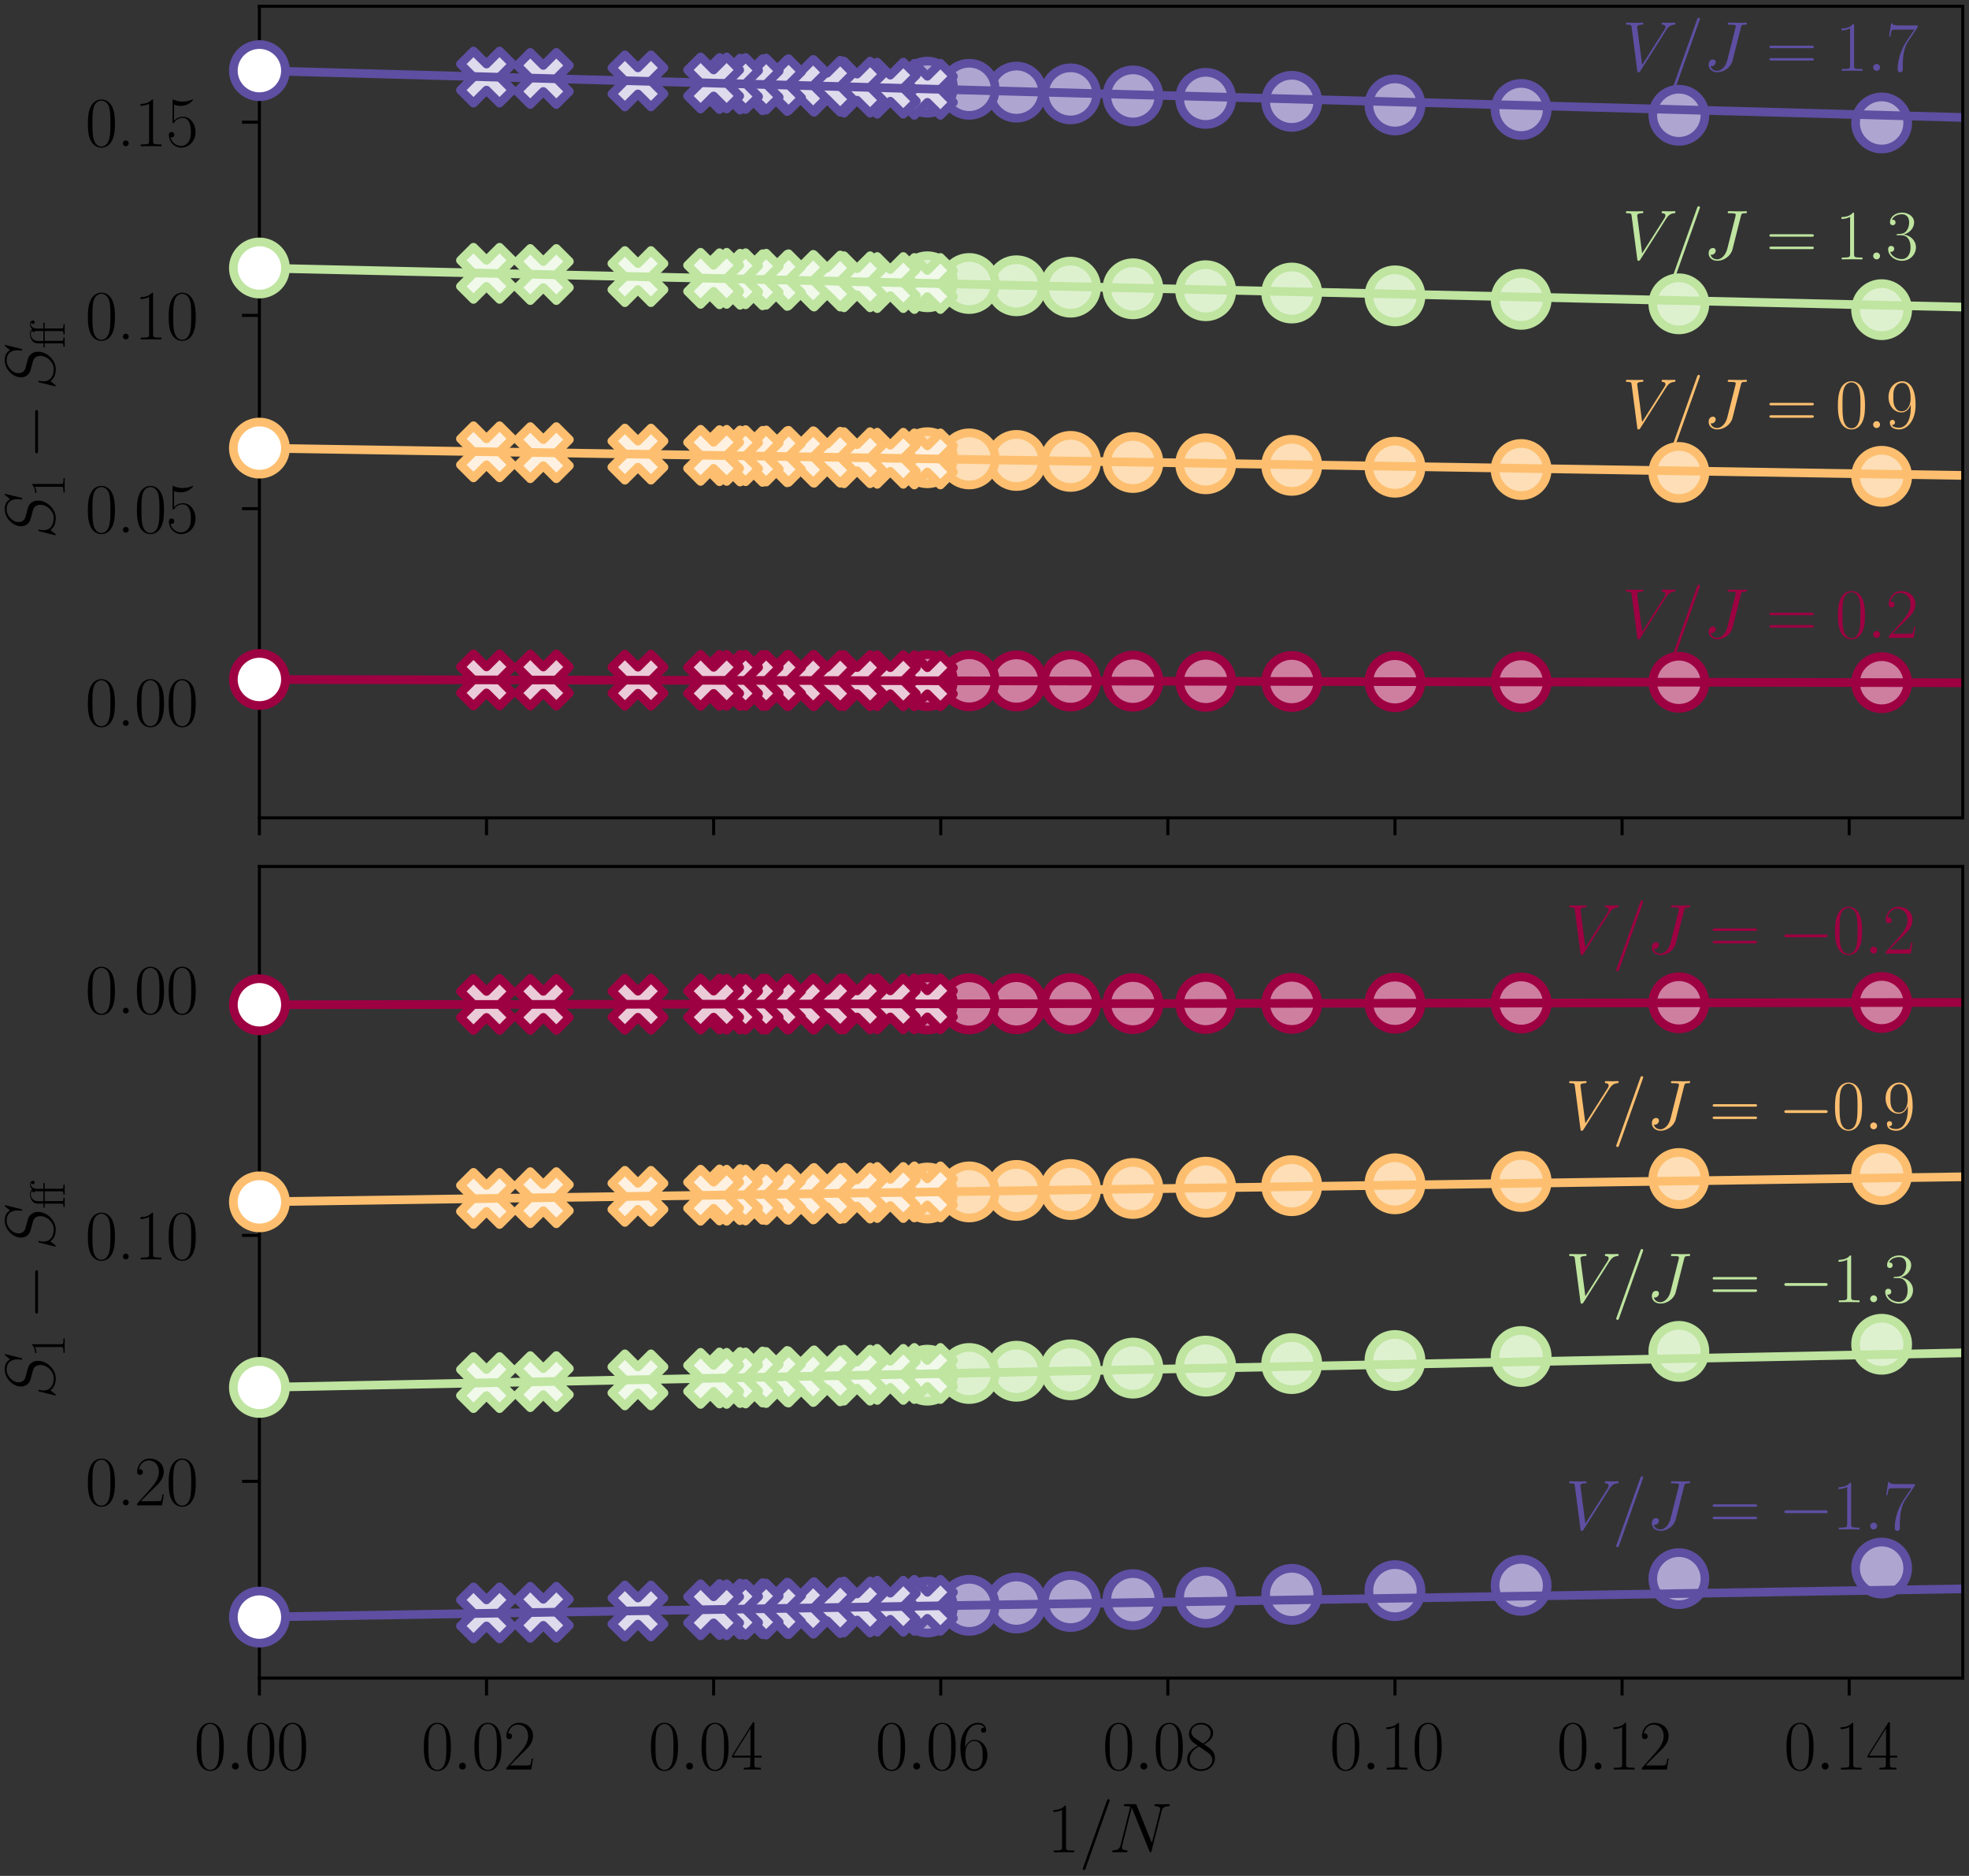 <?xml version="1.0" encoding="utf-8" standalone="no"?>
<!DOCTYPE svg PUBLIC "-//W3C//DTD SVG 1.1//EN"
  "http://www.w3.org/Graphics/SVG/1.1/DTD/svg11.dtd">
<svg xmlns:xlink="http://www.w3.org/1999/xlink" width="226.644pt" height="215.935pt" viewBox="0 0 226.644 215.935" xmlns="http://www.w3.org/2000/svg" version="1.1">
 <rect x="0" y="0" width="226.644" height="215.935" fill="#333333" stroke="none"/>
 <defs>
  <style type="text/css">*{stroke-linejoin: round; stroke-linecap: butt}</style>
 </defs>
 <g id="figure_1">
  <g id="patch_1">
   <path d="M 0 215.935 
L 226.644 215.935 
L 226.644 -0 
L 0 -0 
L 0 215.935 
z
" style="fill: none"/>
  </g>
  <g id="axes_1">
   <g id="patch_2">
    <path d="M 29.859 94.138 
L 225.924 94.138 
L 225.924 0.72 
L 29.859 0.72 
L 29.859 94.138 
z
" style="fill: none"/>
   </g>
   <g id="matplotlib.axis_1">
    <g id="xtick_1">
     <g id="line2d_1">
      <defs>
       <path id="m7e3ca21ef5" d="M 0 0 
L 0 2 
" style="stroke: #000000; stroke-width: 0.35"/>
      </defs>
      <g>
       <use xlink:href="#m7e3ca21ef5" x="29.859" y="94.138" style="stroke: #000000; stroke-width: 0.35"/>
      </g>
     </g>
    </g>
    <g id="xtick_2">
     <g id="line2d_2">
      <g>
       <use xlink:href="#m7e3ca21ef5" x="56.001" y="94.138" style="stroke: #000000; stroke-width: 0.35"/>
      </g>
     </g>
    </g>
    <g id="xtick_3">
     <g id="line2d_3">
      <g>
       <use xlink:href="#m7e3ca21ef5" x="82.143" y="94.138" style="stroke: #000000; stroke-width: 0.35"/>
      </g>
     </g>
    </g>
    <g id="xtick_4">
     <g id="line2d_4">
      <g>
       <use xlink:href="#m7e3ca21ef5" x="108.285" y="94.138" style="stroke: #000000; stroke-width: 0.35"/>
      </g>
     </g>
    </g>
    <g id="xtick_5">
     <g id="line2d_5">
      <g>
       <use xlink:href="#m7e3ca21ef5" x="134.427" y="94.138" style="stroke: #000000; stroke-width: 0.35"/>
      </g>
     </g>
    </g>
    <g id="xtick_6">
     <g id="line2d_6">
      <g>
       <use xlink:href="#m7e3ca21ef5" x="160.569" y="94.138" style="stroke: #000000; stroke-width: 0.35"/>
      </g>
     </g>
    </g>
    <g id="xtick_7">
     <g id="line2d_7">
      <g>
       <use xlink:href="#m7e3ca21ef5" x="186.711" y="94.138" style="stroke: #000000; stroke-width: 0.35"/>
      </g>
     </g>
    </g>
    <g id="xtick_8">
     <g id="line2d_8">
      <g>
       <use xlink:href="#m7e3ca21ef5" x="212.853" y="94.138" style="stroke: #000000; stroke-width: 0.35"/>
      </g>
     </g>
    </g>
   </g>
   <g id="matplotlib.axis_2">
    <g id="ytick_1">
     <g id="line2d_9">
      <defs>
       <path id="me00d154961" d="M 0 0 
L -2 0 
" style="stroke: #000000; stroke-width: 0.35"/>
      </defs>
      <g>
       <use xlink:href="#me00d154961" x="29.859" y="80.792" style="stroke: #000000; stroke-width: 0.35"/>
      </g>
     </g>
     <g id="text_1">
      <!-- 0.00 -->
      <g transform="translate(9.805 83.56)scale(0.08 -0.08)">
       <defs>
        <path id="CMR17-30" d="M 2688 2038 
C 2688 2430 2682 3099 2413 3613 
C 2176 4063 1798 4224 1466 4224 
C 1158 4224 768 4082 525 3620 
C 269 3137 243 2539 243 2038 
C 243 1671 250 1112 448 623 
C 723 -39 1216 -128 1466 -128 
C 1760 -128 2208 -7 2470 604 
C 2662 1048 2688 1568 2688 2038 
z
M 1466 -26 
C 1056 -26 813 328 723 816 
C 653 1196 653 1749 653 2109 
C 653 2604 653 3015 736 3407 
C 858 3954 1216 4121 1466 4121 
C 1728 4121 2067 3947 2189 3420 
C 2272 3054 2278 2623 2278 2109 
C 2278 1691 2278 1176 2202 797 
C 2067 96 1690 -26 1466 -26 
z
" transform="scale(0.016)"/>
        <path id="CMR17-2e" d="M 1062 262 
C 1062 422 934 524 800 524 
C 672 524 538 422 538 262 
C 538 102 666 0 800 0 
C 928 0 1062 102 1062 262 
z
" transform="scale(0.016)"/>
       </defs>
       <use xlink:href="#CMR17-30" transform="scale(0.996)"/>
       <use xlink:href="#CMR17-2e" transform="translate(45.69 0)scale(0.996)"/>
       <use xlink:href="#CMR17-30" transform="translate(70.562 0)scale(0.996)"/>
       <use xlink:href="#CMR17-30" transform="translate(116.252 0)scale(0.996)"/>
      </g>
     </g>
    </g>
    <g id="ytick_2">
     <g id="line2d_10">
      <g>
       <use xlink:href="#me00d154961" x="29.859" y="58.55" style="stroke: #000000; stroke-width: 0.35"/>
      </g>
     </g>
     <g id="text_2">
      <!-- 0.05 -->
      <g transform="translate(9.805 61.318)scale(0.08 -0.08)">
       <defs>
        <path id="CMR17-35" d="M 730 3750 
C 794 3724 1056 3641 1325 3641 
C 1920 3641 2246 3961 2432 4140 
C 2432 4191 2432 4224 2394 4224 
C 2387 4224 2374 4224 2323 4198 
C 2099 4102 1837 4032 1517 4032 
C 1325 4032 1037 4055 723 4191 
C 653 4224 640 4224 634 4224 
C 602 4224 595 4217 595 4090 
L 595 2231 
C 595 2113 595 2080 659 2080 
C 691 2080 704 2093 736 2139 
C 941 2435 1222 2560 1542 2560 
C 1766 2560 2246 2415 2246 1293 
C 2246 1087 2246 716 2054 422 
C 1894 159 1645 25 1370 25 
C 947 25 518 319 403 812 
C 429 806 480 793 506 793 
C 589 793 749 838 749 1036 
C 749 1209 627 1280 506 1280 
C 358 1280 262 1190 262 1011 
C 262 454 704 -128 1382 -128 
C 2042 -128 2669 441 2669 1267 
C 2669 2054 2170 2662 1549 2662 
C 1222 2662 947 2540 730 2304 
L 730 3750 
z
" transform="scale(0.016)"/>
       </defs>
       <use xlink:href="#CMR17-30" transform="scale(0.996)"/>
       <use xlink:href="#CMR17-2e" transform="translate(45.69 0)scale(0.996)"/>
       <use xlink:href="#CMR17-30" transform="translate(70.562 0)scale(0.996)"/>
       <use xlink:href="#CMR17-35" transform="translate(116.252 0)scale(0.996)"/>
      </g>
     </g>
    </g>
    <g id="ytick_3">
     <g id="line2d_11">
      <g>
       <use xlink:href="#me00d154961" x="29.859" y="36.308" style="stroke: #000000; stroke-width: 0.35"/>
      </g>
     </g>
     <g id="text_3">
      <!-- 0.10 -->
      <g transform="translate(9.805 39.075)scale(0.08 -0.08)">
       <defs>
        <path id="CMR17-31" d="M 1702 4083 
C 1702 4217 1696 4224 1606 4224 
C 1357 3927 979 3833 621 3820 
C 602 3820 570 3820 563 3808 
C 557 3795 557 3782 557 3648 
C 755 3648 1088 3686 1344 3839 
L 1344 467 
C 1344 243 1331 166 781 166 
L 589 166 
L 589 0 
C 896 6 1216 12 1523 12 
C 1830 12 2150 6 2458 0 
L 2458 166 
L 2266 166 
C 1715 166 1702 236 1702 467 
L 1702 4083 
z
" transform="scale(0.016)"/>
       </defs>
       <use xlink:href="#CMR17-30" transform="scale(0.996)"/>
       <use xlink:href="#CMR17-2e" transform="translate(45.69 0)scale(0.996)"/>
       <use xlink:href="#CMR17-31" transform="translate(70.562 0)scale(0.996)"/>
       <use xlink:href="#CMR17-30" transform="translate(116.252 0)scale(0.996)"/>
      </g>
     </g>
    </g>
    <g id="ytick_4">
     <g id="line2d_12">
      <g>
       <use xlink:href="#me00d154961" x="29.859" y="14.065" style="stroke: #000000; stroke-width: 0.35"/>
      </g>
     </g>
     <g id="text_4">
      <!-- 0.15 -->
      <g transform="translate(9.805 16.833)scale(0.08 -0.08)">
       <use xlink:href="#CMR17-30" transform="scale(0.996)"/>
       <use xlink:href="#CMR17-2e" transform="translate(45.69 0)scale(0.996)"/>
       <use xlink:href="#CMR17-31" transform="translate(70.562 0)scale(0.996)"/>
       <use xlink:href="#CMR17-35" transform="translate(116.252 0)scale(0.996)"/>
      </g>
     </g>
    </g>
    <g id="text_5">
     <!-- $S_1-S_{\rm ff}$ -->
     <g transform="translate(6.255 62.03)rotate(-90)scale(0.08 -0.08)">
      <defs>
       <path id="CMMI12-53" d="M 4064 4422 
C 4064 4480 4019 4480 4006 4480 
C 3981 4480 3974 4473 3898 4377 
C 3859 4332 3597 4002 3590 3996 
C 3379 4409 2957 4480 2688 4480 
C 1875 4480 1139 3742 1139 3024 
C 1139 2547 1427 2268 1741 2160 
C 1811 2134 2189 2033 2381 1988 
C 2707 1899 2790 1874 2925 1734 
C 2950 1702 3078 1556 3078 1258 
C 3078 667 2528 57 1888 57 
C 1363 57 781 279 781 991 
C 781 1112 806 1264 826 1328 
C 826 1347 832 1378 832 1391 
C 832 1417 819 1448 768 1448 
C 710 1448 704 1436 678 1328 
L 352 25 
C 352 19 326 -64 326 -71 
C 326 -128 378 -128 390 -128 
C 416 -128 422 -122 499 -26 
L 794 356 
C 947 127 1280 -128 1875 -128 
C 2701 -128 3456 667 3456 1461 
C 3456 1728 3392 1963 3149 2198 
C 3014 2331 2899 2363 2310 2516 
C 1882 2630 1824 2649 1709 2751 
C 1600 2859 1517 3011 1517 3227 
C 1517 3761 2061 4307 2669 4307 
C 3296 4307 3590 3926 3590 3322 
C 3590 3157 3558 2986 3558 2960 
C 3558 2903 3610 2903 3629 2903 
C 3686 2903 3693 2922 3718 3024 
L 4064 4422 
z
" transform="scale(0.016)"/>
       <path id="CMSY10-0" d="M 4218 1472 
C 4326 1472 4442 1472 4442 1600 
C 4442 1728 4326 1728 4218 1728 
L 755 1728 
C 646 1728 531 1728 531 1600 
C 531 1472 646 1472 755 1472 
L 4218 1472 
z
" transform="scale(0.016)"/>
       <path id="CMR17-b" d="M 2554 2585 
L 3283 2585 
L 3283 2752 
L 2541 2752 
L 2541 3520 
C 2541 4047 2810 4377 3085 4377 
C 3168 4377 3264 4352 3328 4307 
C 3277 4294 3142 4250 3142 4091 
C 3142 3926 3270 3875 3360 3875 
C 3450 3875 3578 3926 3578 4091 
C 3578 4333 3347 4480 3091 4480 
C 2842 4480 2637 4358 2477 4206 
C 2330 4415 2086 4480 1837 4480 
C 1338 4480 634 4193 634 3494 
L 634 2752 
L 122 2752 
L 122 2585 
L 634 2585 
L 634 441 
C 634 198 608 166 198 166 
L 198 0 
C 352 12 634 12 794 12 
C 960 12 1242 12 1395 0 
L 1395 166 
C 986 166 960 192 960 441 
L 960 2585 
L 2227 2585 
L 2227 441 
C 2227 198 2202 166 1792 166 
L 1792 0 
C 1946 12 2240 12 2406 12 
C 2592 12 2918 12 3091 0 
L 3091 166 
C 2630 166 2554 166 2554 454 
L 2554 2585 
z
M 947 2752 
L 947 3494 
C 947 4072 1395 4377 1824 4377 
C 1920 4377 2170 4358 2323 4218 
C 2208 4212 2099 4161 2099 4002 
C 2099 3837 2246 3793 2259 3793 
C 2227 3679 2227 3552 2227 3507 
L 2227 2752 
L 947 2752 
z
" transform="scale(0.016)"/>
      </defs>
      <use xlink:href="#CMMI12-53" transform="scale(0.996)"/>
      <use xlink:href="#CMR17-31" transform="translate(59.994 -14.944)scale(0.697)"/>
      <use xlink:href="#CMSY10-0" transform="translate(114.615 0)scale(0.996)"/>
      <use xlink:href="#CMMI12-53" transform="translate(214.242 0)scale(0.996)"/>
      <use xlink:href="#CMR17-b" transform="translate(274.236 -14.944)scale(0.697)"/>
     </g>
    </g>
   </g>
   <g id="line2d_13">
    <defs>
     <path id="me667e7919c" d="M 0 3 
C 0.796 3 1.559 2.684 2.121 2.121 
C 2.684 1.559 3 0.796 3 0 
C 3 -0.796 2.684 -1.559 2.121 -2.121 
C 1.559 -2.684 0.796 -3 0 -3 
C -0.796 -3 -1.559 -2.684 -2.121 -2.121 
C -2.684 -1.559 -3 -0.796 -3 0 
C -3 0.796 -2.684 1.559 -2.121 2.121 
C -1.559 2.684 -0.796 3 0 3 
z
" style="stroke: #9e0142"/>
    </defs>
    <g clip-path="url(#p0d03328b0a)">
     <use xlink:href="#me667e7919c" x="683.408" y="79.533" style="fill: #ce7fa0; stroke: #9e0142"/>
     <use xlink:href="#me667e7919c" x="465.559" y="79.108" style="fill: #ce7fa0; stroke: #9e0142"/>
     <use xlink:href="#me667e7919c" x="356.634" y="78.878" style="fill: #ce7fa0; stroke: #9e0142"/>
     <use xlink:href="#me667e7919c" x="291.279" y="78.741" style="fill: #ce7fa0; stroke: #9e0142"/>
     <use xlink:href="#me667e7919c" x="247.709" y="78.65" style="fill: #ce7fa0; stroke: #9e0142"/>
     <use xlink:href="#me667e7919c" x="216.588" y="78.586" style="fill: #ce7fa0; stroke: #9e0142"/>
     <use xlink:href="#me667e7919c" x="193.247" y="78.537" style="fill: #ce7fa0; stroke: #9e0142"/>
     <use xlink:href="#me667e7919c" x="175.092" y="78.5" style="fill: #ce7fa0; stroke: #9e0142"/>
     <use xlink:href="#me667e7919c" x="160.569" y="78.471" style="fill: #ce7fa0; stroke: #9e0142"/>
     <use xlink:href="#me667e7919c" x="148.686" y="78.447" style="fill: #ce7fa0; stroke: #9e0142"/>
     <use xlink:href="#me667e7919c" x="138.784" y="78.427" style="fill: #ce7fa0; stroke: #9e0142"/>
     <use xlink:href="#me667e7919c" x="130.405" y="78.41" style="fill: #ce7fa0; stroke: #9e0142"/>
     <use xlink:href="#me667e7919c" x="123.224" y="78.395" style="fill: #ce7fa0; stroke: #9e0142"/>
     <use xlink:href="#me667e7919c" x="116.999" y="78.383" style="fill: #ce7fa0; stroke: #9e0142"/>
     <use xlink:href="#me667e7919c" x="111.553" y="78.363" style="fill: #ce7fa0; stroke: #9e0142"/>
     <use xlink:href="#me667e7919c" x="106.748" y="78.347" style="fill: #ce7fa0; stroke: #9e0142"/>
    </g>
   </g>
   <g id="line2d_14">
    <defs>
     <path id="m7de3fcd2dc" d="M -1.5 3 
L 0 1.5 
L 1.5 3 
L 3 1.5 
L 1.5 0 
L 3 -1.5 
L 1.5 -3 
L 0 -1.5 
L -1.5 -3 
L -3 -1.5 
L -1.5 0 
L -3 1.5 
z
" style="stroke: #9e0142; stroke-linejoin: miter"/>
    </defs>
    <g clip-path="url(#p0d03328b0a)">
     <use xlink:href="#m7de3fcd2dc" x="106.748" y="78.363" style="fill: #ebcbd8; stroke: #9e0142; stroke-linejoin: miter"/>
     <use xlink:href="#m7de3fcd2dc" x="102.476" y="78.354" style="fill: #ebcbd8; stroke: #9e0142; stroke-linejoin: miter"/>
     <use xlink:href="#m7de3fcd2dc" x="98.654" y="78.347" style="fill: #ebcbd8; stroke: #9e0142; stroke-linejoin: miter"/>
     <use xlink:href="#m7de3fcd2dc" x="95.214" y="78.34" style="fill: #ebcbd8; stroke: #9e0142; stroke-linejoin: miter"/>
     <use xlink:href="#m7de3fcd2dc" x="92.102" y="78.334" style="fill: #ebcbd8; stroke: #9e0142; stroke-linejoin: miter"/>
     <use xlink:href="#m7de3fcd2dc" x="89.273" y="78.329" style="fill: #ebcbd8; stroke: #9e0142; stroke-linejoin: miter"/>
     <use xlink:href="#m7de3fcd2dc" x="86.69" y="78.324" style="fill: #ebcbd8; stroke: #9e0142; stroke-linejoin: miter"/>
     <use xlink:href="#m7de3fcd2dc" x="84.322" y="78.319" style="fill: #ebcbd8; stroke: #9e0142; stroke-linejoin: miter"/>
     <use xlink:href="#m7de3fcd2dc" x="82.143" y="78.315" style="fill: #ebcbd8; stroke: #9e0142; stroke-linejoin: miter"/>
     <use xlink:href="#m7de3fcd2dc" x="73.429" y="78.298" style="fill: #ebcbd8; stroke: #9e0142; stroke-linejoin: miter"/>
     <use xlink:href="#m7de3fcd2dc" x="62.537" y="78.278" style="fill: #ebcbd8; stroke: #9e0142; stroke-linejoin: miter"/>
     <use xlink:href="#m7de3fcd2dc" x="56.001" y="78.265" style="fill: #ebcbd8; stroke: #9e0142; stroke-linejoin: miter"/>
    </g>
   </g>
   <g id="line2d_15">
    <path d="M 29.859 78.215 
L 42.93 78.24 
L 56.001 78.265 
L 69.072 78.29 
L 82.143 78.315 
L 95.214 78.34 
L 108.285 78.365 
L 121.356 78.39 
L 134.427 78.415 
L 147.498 78.44 
L 160.569 78.465 
L 173.64 78.491 
L 186.711 78.516 
L 199.782 78.541 
L 212.853 78.566 
L 225.924 78.591 
L 227.644 78.594 
" clip-path="url(#p0d03328b0a)" style="fill: none; stroke: #9e0142; stroke-linecap: round"/>
   </g>
   <g id="line2d_16">
    <defs>
     <path id="m6be5029a39" d="M 0 3 
C 0.796 3 1.559 2.684 2.121 2.121 
C 2.684 1.559 3 0.796 3 0 
C 3 -0.796 2.684 -1.559 2.121 -2.121 
C 1.559 -2.684 0.796 -3 0 -3 
C -0.796 -3 -1.559 -2.684 -2.121 -2.121 
C -2.684 -1.559 -3 -0.796 -3 0 
C -3 0.796 -2.684 1.559 -2.121 2.121 
C -1.559 2.684 -0.796 3 0 3 
z
" style="stroke: #fdbf6f"/>
    </defs>
    <g clip-path="url(#p0d03328b0a)">
     <use xlink:href="#m6be5029a39" x="683.408" y="64" style="fill: #fddeb6; stroke: #fdbf6f"/>
     <use xlink:href="#m6be5029a39" x="465.559" y="59.76" style="fill: #fddeb6; stroke: #fdbf6f"/>
     <use xlink:href="#m6be5029a39" x="356.634" y="57.565" style="fill: #fddeb6; stroke: #fdbf6f"/>
     <use xlink:href="#m6be5029a39" x="291.279" y="56.275" style="fill: #fddeb6; stroke: #fdbf6f"/>
     <use xlink:href="#m6be5029a39" x="247.709" y="55.425" style="fill: #fddeb6; stroke: #fdbf6f"/>
     <use xlink:href="#m6be5029a39" x="216.588" y="54.828" style="fill: #fddeb6; stroke: #fdbf6f"/>
     <use xlink:href="#m6be5029a39" x="193.247" y="54.386" style="fill: #fddeb6; stroke: #fdbf6f"/>
     <use xlink:href="#m6be5029a39" x="175.092" y="54.048" style="fill: #fddeb6; stroke: #fdbf6f"/>
     <use xlink:href="#m6be5029a39" x="160.569" y="53.78" style="fill: #fddeb6; stroke: #fdbf6f"/>
     <use xlink:href="#m6be5029a39" x="148.686" y="53.564" style="fill: #fddeb6; stroke: #fdbf6f"/>
     <use xlink:href="#m6be5029a39" x="138.784" y="53.386" style="fill: #fddeb6; stroke: #fdbf6f"/>
     <use xlink:href="#m6be5029a39" x="130.405" y="53.237" style="fill: #fddeb6; stroke: #fdbf6f"/>
     <use xlink:href="#m6be5029a39" x="123.224" y="53.11" style="fill: #fddeb6; stroke: #fdbf6f"/>
     <use xlink:href="#m6be5029a39" x="116.999" y="53.002" style="fill: #fddeb6; stroke: #fdbf6f"/>
     <use xlink:href="#m6be5029a39" x="111.553" y="52.825" style="fill: #fddeb6; stroke: #fdbf6f"/>
     <use xlink:href="#m6be5029a39" x="106.748" y="52.688" style="fill: #fddeb6; stroke: #fdbf6f"/>
    </g>
   </g>
   <g id="line2d_17">
    <defs>
     <path id="mdd29509ffd" d="M -1.5 3 
L 0 1.5 
L 1.5 3 
L 3 1.5 
L 1.5 0 
L 3 -1.5 
L 1.5 -3 
L 0 -1.5 
L -1.5 -3 
L -3 -1.5 
L -1.5 0 
L -3 1.5 
z
" style="stroke: #fdbf6f; stroke-linejoin: miter"/>
    </defs>
    <g clip-path="url(#p0d03328b0a)">
     <use xlink:href="#mdd29509ffd" x="106.748" y="52.825" style="fill: #fef1e1; stroke: #fdbf6f; stroke-linejoin: miter"/>
     <use xlink:href="#mdd29509ffd" x="102.476" y="52.752" style="fill: #fef1e1; stroke: #fdbf6f; stroke-linejoin: miter"/>
     <use xlink:href="#mdd29509ffd" x="98.654" y="52.688" style="fill: #fef1e1; stroke: #fdbf6f; stroke-linejoin: miter"/>
     <use xlink:href="#mdd29509ffd" x="95.214" y="52.63" style="fill: #fef1e1; stroke: #fdbf6f; stroke-linejoin: miter"/>
     <use xlink:href="#mdd29509ffd" x="92.102" y="52.578" style="fill: #fef1e1; stroke: #fdbf6f; stroke-linejoin: miter"/>
     <use xlink:href="#mdd29509ffd" x="89.273" y="52.531" style="fill: #fef1e1; stroke: #fdbf6f; stroke-linejoin: miter"/>
     <use xlink:href="#mdd29509ffd" x="86.69" y="52.489" style="fill: #fef1e1; stroke: #fdbf6f; stroke-linejoin: miter"/>
     <use xlink:href="#mdd29509ffd" x="84.322" y="52.45" style="fill: #fef1e1; stroke: #fdbf6f; stroke-linejoin: miter"/>
     <use xlink:href="#mdd29509ffd" x="82.143" y="52.415" style="fill: #fef1e1; stroke: #fdbf6f; stroke-linejoin: miter"/>
     <use xlink:href="#mdd29509ffd" x="73.429" y="52.275" style="fill: #fef1e1; stroke: #fdbf6f; stroke-linejoin: miter"/>
     <use xlink:href="#mdd29509ffd" x="62.537" y="52.106" style="fill: #fef1e1; stroke: #fdbf6f; stroke-linejoin: miter"/>
     <use xlink:href="#mdd29509ffd" x="56.001" y="52.008" style="fill: #fef1e1; stroke: #fdbf6f; stroke-linejoin: miter"/>
    </g>
   </g>
   <g id="line2d_18">
    <path d="M 29.859 51.581 
L 42.93 51.791 
L 56.001 52 
L 69.072 52.21 
L 82.143 52.419 
L 95.214 52.629 
L 108.285 52.839 
L 121.356 53.048 
L 134.427 53.258 
L 147.498 53.467 
L 160.569 53.677 
L 173.64 53.887 
L 186.711 54.096 
L 199.782 54.306 
L 212.853 54.515 
L 225.924 54.725 
L 227.644 54.752 
" clip-path="url(#p0d03328b0a)" style="fill: none; stroke: #fdbf6f; stroke-linecap: round"/>
   </g>
   <g id="line2d_19">
    <defs>
     <path id="md280e0f096" d="M 0 3 
C 0.796 3 1.559 2.684 2.121 2.121 
C 2.684 1.559 3 0.796 3 0 
C 3 -0.796 2.684 -1.559 2.121 -2.121 
C 1.559 -2.684 0.796 -3 0 -3 
C -0.796 -3 -1.559 -2.684 -2.121 -2.121 
C -2.684 -1.559 -3 -0.796 -3 0 
C -3 0.796 -2.684 1.559 -2.121 2.121 
C -1.559 2.684 -0.796 3 0 3 
z
" style="stroke: #bfe5a0"/>
    </defs>
    <g clip-path="url(#p0d03328b0a)">
     <use xlink:href="#md280e0f096" x="683.408" y="50.508" style="fill: #def1cf; stroke: #bfe5a0"/>
     <use xlink:href="#md280e0f096" x="465.559" y="43.405" style="fill: #def1cf; stroke: #bfe5a0"/>
     <use xlink:href="#md280e0f096" x="356.634" y="39.905" style="fill: #def1cf; stroke: #bfe5a0"/>
     <use xlink:href="#md280e0f096" x="291.279" y="37.88" style="fill: #def1cf; stroke: #bfe5a0"/>
     <use xlink:href="#md280e0f096" x="247.709" y="36.564" style="fill: #def1cf; stroke: #bfe5a0"/>
     <use xlink:href="#md280e0f096" x="216.588" y="35.646" style="fill: #def1cf; stroke: #bfe5a0"/>
     <use xlink:href="#md280e0f096" x="193.247" y="34.973" style="fill: #def1cf; stroke: #bfe5a0"/>
     <use xlink:href="#md280e0f096" x="175.092" y="34.459" style="fill: #def1cf; stroke: #bfe5a0"/>
     <use xlink:href="#md280e0f096" x="160.569" y="34.056" style="fill: #def1cf; stroke: #bfe5a0"/>
     <use xlink:href="#md280e0f096" x="148.686" y="33.731" style="fill: #def1cf; stroke: #bfe5a0"/>
     <use xlink:href="#md280e0f096" x="138.784" y="33.465" style="fill: #def1cf; stroke: #bfe5a0"/>
     <use xlink:href="#md280e0f096" x="130.405" y="33.243" style="fill: #def1cf; stroke: #bfe5a0"/>
     <use xlink:href="#md280e0f096" x="123.224" y="33.055" style="fill: #def1cf; stroke: #bfe5a0"/>
     <use xlink:href="#md280e0f096" x="116.999" y="32.895" style="fill: #def1cf; stroke: #bfe5a0"/>
     <use xlink:href="#md280e0f096" x="111.553" y="32.635" style="fill: #def1cf; stroke: #bfe5a0"/>
     <use xlink:href="#md280e0f096" x="106.748" y="32.434" style="fill: #def1cf; stroke: #bfe5a0"/>
    </g>
   </g>
   <g id="line2d_20">
    <defs>
     <path id="mf696e0b0e7" d="M -1.5 3 
L 0 1.5 
L 1.5 3 
L 3 1.5 
L 1.5 0 
L 3 -1.5 
L 1.5 -3 
L 0 -1.5 
L -1.5 -3 
L -3 -1.5 
L -1.5 0 
L -3 1.5 
z
" style="stroke: #bfe5a0; stroke-linejoin: miter"/>
    </defs>
    <g clip-path="url(#p0d03328b0a)">
     <use xlink:href="#mf696e0b0e7" x="106.748" y="32.635" style="fill: #f1f9eb; stroke: #bfe5a0; stroke-linejoin: miter"/>
     <use xlink:href="#mf696e0b0e7" x="102.476" y="32.528" style="fill: #f1f9eb; stroke: #bfe5a0; stroke-linejoin: miter"/>
     <use xlink:href="#mf696e0b0e7" x="98.654" y="32.434" style="fill: #f1f9eb; stroke: #bfe5a0; stroke-linejoin: miter"/>
     <use xlink:href="#mf696e0b0e7" x="95.214" y="32.35" style="fill: #f1f9eb; stroke: #bfe5a0; stroke-linejoin: miter"/>
     <use xlink:href="#mf696e0b0e7" x="92.102" y="32.275" style="fill: #f1f9eb; stroke: #bfe5a0; stroke-linejoin: miter"/>
     <use xlink:href="#mf696e0b0e7" x="89.273" y="32.207" style="fill: #f1f9eb; stroke: #bfe5a0; stroke-linejoin: miter"/>
     <use xlink:href="#mf696e0b0e7" x="86.69" y="32.145" style="fill: #f1f9eb; stroke: #bfe5a0; stroke-linejoin: miter"/>
     <use xlink:href="#mf696e0b0e7" x="84.322" y="32.09" style="fill: #f1f9eb; stroke: #bfe5a0; stroke-linejoin: miter"/>
     <use xlink:href="#mf696e0b0e7" x="82.143" y="32.039" style="fill: #f1f9eb; stroke: #bfe5a0; stroke-linejoin: miter"/>
     <use xlink:href="#mf696e0b0e7" x="73.429" y="31.839" style="fill: #f1f9eb; stroke: #bfe5a0; stroke-linejoin: miter"/>
     <use xlink:href="#mf696e0b0e7" x="62.537" y="31.6" style="fill: #f1f9eb; stroke: #bfe5a0; stroke-linejoin: miter"/>
     <use xlink:href="#mf696e0b0e7" x="56.001" y="31.463" style="fill: #f1f9eb; stroke: #bfe5a0; stroke-linejoin: miter"/>
    </g>
   </g>
   <g id="line2d_21">
    <path d="M 29.859 30.849 
L 42.93 31.149 
L 56.001 31.449 
L 69.072 31.748 
L 82.143 32.048 
L 95.214 32.348 
L 108.285 32.648 
L 121.356 32.947 
L 134.427 33.247 
L 147.498 33.547 
L 160.569 33.847 
L 173.64 34.146 
L 186.711 34.446 
L 199.782 34.746 
L 212.853 35.046 
L 225.924 35.345 
L 227.644 35.385 
" clip-path="url(#p0d03328b0a)" style="fill: none; stroke: #bfe5a0; stroke-linecap: round"/>
   </g>
   <g id="line2d_22">
    <defs>
     <path id="m9931f86180" d="M 0 3 
C 0.796 3 1.559 2.684 2.121 2.121 
C 2.684 1.559 3 0.796 3 0 
C 3 -0.796 2.684 -1.559 2.121 -2.121 
C 1.559 -2.684 0.796 -3 0 -3 
C -0.796 -3 -1.559 -2.684 -2.121 -2.121 
C -2.684 -1.559 -3 -0.796 -3 0 
C -3 0.796 -2.684 1.559 -2.121 2.121 
C -1.559 2.684 -0.796 3 0 3 
z
" style="stroke: #5e4fa2"/>
    </defs>
    <g clip-path="url(#p0d03328b0a)">
     <use xlink:href="#m9931f86180" x="683.408" y="35.194" style="fill: #aea6d0; stroke: #5e4fa2"/>
     <use xlink:href="#m9931f86180" x="465.559" y="24.813" style="fill: #aea6d0; stroke: #5e4fa2"/>
     <use xlink:href="#m9931f86180" x="356.634" y="19.917" style="fill: #aea6d0; stroke: #5e4fa2"/>
     <use xlink:href="#m9931f86180" x="291.279" y="17.143" style="fill: #aea6d0; stroke: #5e4fa2"/>
     <use xlink:href="#m9931f86180" x="247.709" y="15.373" style="fill: #aea6d0; stroke: #5e4fa2"/>
     <use xlink:href="#m9931f86180" x="216.588" y="14.154" style="fill: #aea6d0; stroke: #5e4fa2"/>
     <use xlink:href="#m9931f86180" x="193.247" y="13.269" style="fill: #aea6d0; stroke: #5e4fa2"/>
     <use xlink:href="#m9931f86180" x="175.092" y="12.601" style="fill: #aea6d0; stroke: #5e4fa2"/>
     <use xlink:href="#m9931f86180" x="160.569" y="12.08" style="fill: #aea6d0; stroke: #5e4fa2"/>
     <use xlink:href="#m9931f86180" x="148.686" y="11.664" style="fill: #aea6d0; stroke: #5e4fa2"/>
     <use xlink:href="#m9931f86180" x="138.784" y="11.324" style="fill: #aea6d0; stroke: #5e4fa2"/>
     <use xlink:href="#m9931f86180" x="130.405" y="11.043" style="fill: #aea6d0; stroke: #5e4fa2"/>
     <use xlink:href="#m9931f86180" x="123.224" y="10.806" style="fill: #aea6d0; stroke: #5e4fa2"/>
     <use xlink:href="#m9931f86180" x="116.999" y="10.605" style="fill: #aea6d0; stroke: #5e4fa2"/>
     <use xlink:href="#m9931f86180" x="111.553" y="10.281" style="fill: #aea6d0; stroke: #5e4fa2"/>
     <use xlink:href="#m9931f86180" x="106.748" y="10.033" style="fill: #aea6d0; stroke: #5e4fa2"/>
    </g>
   </g>
   <g id="line2d_23">
    <defs>
     <path id="mf9163201e4" d="M -1.5 3 
L 0 1.5 
L 1.5 3 
L 3 1.5 
L 1.5 0 
L 3 -1.5 
L 1.5 -3 
L 0 -1.5 
L -1.5 -3 
L -3 -1.5 
L -1.5 0 
L -3 1.5 
z
" style="stroke: #5e4fa2; stroke-linejoin: miter"/>
    </defs>
    <g clip-path="url(#p0d03328b0a)">
     <use xlink:href="#mf9163201e4" x="106.748" y="10.281" style="fill: #dedbec; stroke: #5e4fa2; stroke-linejoin: miter"/>
     <use xlink:href="#mf9163201e4" x="102.476" y="10.15" style="fill: #dedbec; stroke: #5e4fa2; stroke-linejoin: miter"/>
     <use xlink:href="#mf9163201e4" x="98.654" y="10.033" style="fill: #dedbec; stroke: #5e4fa2; stroke-linejoin: miter"/>
     <use xlink:href="#mf9163201e4" x="95.214" y="9.93" style="fill: #dedbec; stroke: #5e4fa2; stroke-linejoin: miter"/>
     <use xlink:href="#mf9163201e4" x="92.102" y="9.838" style="fill: #dedbec; stroke: #5e4fa2; stroke-linejoin: miter"/>
     <use xlink:href="#mf9163201e4" x="89.273" y="9.755" style="fill: #dedbec; stroke: #5e4fa2; stroke-linejoin: miter"/>
     <use xlink:href="#mf9163201e4" x="86.69" y="9.681" style="fill: #dedbec; stroke: #5e4fa2; stroke-linejoin: miter"/>
     <use xlink:href="#mf9163201e4" x="84.322" y="9.613" style="fill: #dedbec; stroke: #5e4fa2; stroke-linejoin: miter"/>
     <use xlink:href="#mf9163201e4" x="82.143" y="9.551" style="fill: #dedbec; stroke: #5e4fa2; stroke-linejoin: miter"/>
     <use xlink:href="#mf9163201e4" x="73.429" y="9.312" style="fill: #dedbec; stroke: #5e4fa2; stroke-linejoin: miter"/>
     <use xlink:href="#mf9163201e4" x="62.537" y="9.031" style="fill: #dedbec; stroke: #5e4fa2; stroke-linejoin: miter"/>
     <use xlink:href="#mf9163201e4" x="56.001" y="8.873" style="fill: #dedbec; stroke: #5e4fa2; stroke-linejoin: miter"/>
    </g>
   </g>
   <g id="line2d_24">
    <path d="M 29.859 8.129 
L 42.93 8.489 
L 56.001 8.848 
L 69.072 9.208 
L 82.143 9.567 
L 95.214 9.926 
L 108.285 10.286 
L 121.356 10.645 
L 134.427 11.004 
L 147.498 11.364 
L 160.569 11.723 
L 173.64 12.083 
L 186.711 12.442 
L 199.782 12.801 
L 212.853 13.161 
L 225.924 13.52 
L 227.644 13.567 
" clip-path="url(#p0d03328b0a)" style="fill: none; stroke: #5e4fa2; stroke-linecap: round"/>
   </g>
   <g id="patch_3">
    <path d="M 29.859 94.138 
L 29.859 0.72 
" style="fill: none; stroke: #000000; stroke-width: 0.35; stroke-linejoin: miter; stroke-linecap: square"/>
   </g>
   <g id="patch_4">
    <path d="M 225.924 94.138 
L 225.924 0.72 
" style="fill: none; stroke: #000000; stroke-width: 0.35; stroke-linejoin: miter; stroke-linecap: square"/>
   </g>
   <g id="patch_5">
    <path d="M 29.859 94.138 
L 225.924 94.138 
" style="fill: none; stroke: #000000; stroke-width: 0.35; stroke-linejoin: miter; stroke-linecap: square"/>
   </g>
   <g id="patch_6">
    <path d="M 29.859 0.72 
L 225.924 0.72 
" style="fill: none; stroke: #000000; stroke-width: 0.35; stroke-linejoin: miter; stroke-linecap: square"/>
   </g>
   <g id="text_6">
    <!-- $V/J=0.2$ -->
    <g style="fill: #9e0142" transform="translate(186.711 73.422)scale(0.08 -0.08)">
     <defs>
      <path id="CMMI12-56" d="M 3962 3644 
C 4179 3987 4378 4140 4704 4166 
C 4768 4172 4819 4172 4819 4287 
C 4819 4313 4806 4352 4749 4352 
C 4634 4352 4358 4339 4243 4339 
C 4058 4339 3866 4352 3686 4352 
C 3635 4352 3571 4352 3571 4230 
C 3571 4172 3629 4166 3654 4166 
C 3891 4146 3917 4032 3917 3956 
C 3917 3860 3827 3714 3821 3708 
L 1811 540 
L 1363 3968 
C 1363 4153 1696 4166 1766 4166 
C 1862 4166 1920 4166 1920 4287 
C 1920 4352 1850 4352 1830 4352 
C 1722 4352 1594 4339 1485 4339 
L 1126 4339 
C 659 4339 467 4352 461 4352 
C 422 4352 346 4352 346 4236 
C 346 4166 390 4166 493 4166 
C 819 4166 838 4108 858 3949 
L 1370 25 
C 1389 -109 1389 -128 1478 -128 
C 1555 -128 1587 -109 1651 -7 
L 3962 3644 
z
" transform="scale(0.016)"/>
      <path id="CMMI12-3d" d="M 2746 4563 
C 2746 4569 2784 4665 2784 4678 
C 2784 4755 2720 4800 2669 4800 
C 2637 4800 2579 4800 2528 4659 
L 384 -1364 
C 384 -1370 346 -1466 346 -1479 
C 346 -1556 410 -1600 461 -1600 
C 499 -1600 557 -1594 602 -1460 
L 2746 4563 
z
" transform="scale(0.016)"/>
      <path id="CMMI12-4a" d="M 3418 3911 
C 3469 4102 3482 4166 3795 4166 
C 3898 4166 3962 4166 3962 4281 
C 3962 4352 3904 4352 3878 4352 
C 3770 4352 3648 4339 3533 4339 
L 3181 4339 
C 2912 4339 2630 4352 2362 4352 
C 2304 4352 2227 4352 2227 4236 
C 2227 4172 2278 4172 2278 4166 
L 2438 4166 
C 2950 4166 2950 4115 2950 4019 
C 2950 4013 2950 3968 2925 3866 
L 2189 953 
C 2022 304 1594 0 1286 0 
C 1069 0 762 99 685 428 
C 710 422 742 415 768 415 
C 979 415 1146 601 1146 787 
C 1146 889 1082 1024 890 1024 
C 774 1024 506 959 506 543 
C 506 149 838 -128 1299 -128 
C 1882 -128 2509 304 2662 908 
L 3418 3911 
z
" transform="scale(0.016)"/>
      <path id="CMR17-3d" d="M 4115 2048 
C 4211 2048 4307 2048 4307 2156 
C 4307 2272 4198 2272 4090 2272 
L 512 2272 
C 403 2272 294 2272 294 2156 
C 294 2048 390 2048 486 2048 
L 4115 2048 
z
M 4090 927 
C 4198 927 4307 927 4307 1043 
C 4307 1152 4211 1152 4115 1152 
L 486 1152 
C 390 1152 294 1152 294 1043 
C 294 927 403 927 512 927 
L 4090 927 
z
" transform="scale(0.016)"/>
      <path id="CMMI12-3a" d="M 1178 307 
C 1178 492 1024 620 870 620 
C 685 620 557 467 557 313 
C 557 128 710 0 864 0 
C 1050 0 1178 153 1178 307 
z
" transform="scale(0.016)"/>
      <path id="CMR17-32" d="M 2669 990 
L 2554 990 
C 2490 537 2438 460 2413 422 
C 2381 371 1920 371 1830 371 
L 602 371 
C 832 620 1280 1073 1824 1596 
C 2214 1966 2669 2400 2669 3033 
C 2669 3788 2067 4224 1395 4224 
C 691 4224 262 3603 262 3027 
C 262 2777 448 2745 525 2745 
C 589 2745 781 2783 781 3007 
C 781 3206 614 3264 525 3264 
C 486 3264 448 3257 422 3244 
C 544 3788 915 4057 1306 4057 
C 1862 4057 2227 3616 2227 3033 
C 2227 2477 1901 1998 1536 1583 
L 262 147 
L 262 0 
L 2515 0 
L 2669 990 
z
" transform="scale(0.016)"/>
     </defs>
     <use xlink:href="#CMMI12-56" transform="scale(0.996)"/>
     <use xlink:href="#CMMI12-3d" transform="translate(67.708 0)scale(0.996)"/>
     <use xlink:href="#CMMI12-4a" transform="translate(116.483 0)scale(0.996)"/>
     <use xlink:href="#CMR17-3d" transform="translate(207.3 0)scale(0.996)"/>
     <use xlink:href="#CMR17-30" transform="translate(306.689 0)scale(0.996)"/>
     <use xlink:href="#CMMI12-3a" transform="translate(352.379 0)scale(0.996)"/>
     <use xlink:href="#CMR17-32" transform="translate(379.476 0)scale(0.996)"/>
    </g>
   </g>
   <g id="text_7">
    <!-- $V/J=0.9$ -->
    <g style="fill: #fdbf6f" transform="translate(186.711 49.27)scale(0.08 -0.08)">
     <defs>
      <path id="CMR17-39" d="M 2253 1871 
C 2253 448 1670 25 1190 25 
C 1043 25 685 43 538 281 
C 704 256 826 345 826 505 
C 826 678 685 736 595 736 
C 538 736 365 710 365 492 
C 365 68 742 -128 1203 -128 
C 1939 -128 2688 665 2688 2090 
C 2688 3857 1971 4224 1485 4224 
C 851 4224 243 3664 243 2800 
C 243 2000 762 1408 1414 1408 
C 1952 1408 2189 1910 2253 2122 
L 2253 1871 
z
M 1427 1510 
C 1254 1510 1011 1542 813 1929 
C 678 2181 678 2477 678 2793 
C 678 3174 678 3438 858 3722 
C 947 3857 1114 4076 1485 4076 
C 2240 4076 2240 2909 2240 2651 
C 2240 2193 2035 1510 1427 1510 
z
" transform="scale(0.016)"/>
     </defs>
     <use xlink:href="#CMMI12-56" transform="scale(0.996)"/>
     <use xlink:href="#CMMI12-3d" transform="translate(67.708 0)scale(0.996)"/>
     <use xlink:href="#CMMI12-4a" transform="translate(116.483 0)scale(0.996)"/>
     <use xlink:href="#CMR17-3d" transform="translate(207.3 0)scale(0.996)"/>
     <use xlink:href="#CMR17-30" transform="translate(306.689 0)scale(0.996)"/>
     <use xlink:href="#CMMI12-3a" transform="translate(352.379 0)scale(0.996)"/>
     <use xlink:href="#CMR17-39" transform="translate(379.476 0)scale(0.996)"/>
    </g>
   </g>
   <g id="text_8">
    <!-- $V/J=1.3$ -->
    <g style="fill: #bfe5a0" transform="translate(186.711 29.857)scale(0.08 -0.08)">
     <defs>
      <path id="CMR17-33" d="M 1414 2176 
C 1984 2176 2234 1673 2234 1094 
C 2234 322 1824 25 1453 25 
C 1114 25 563 193 390 691 
C 422 678 454 678 486 678 
C 640 678 755 780 755 947 
C 755 1132 614 1216 486 1216 
C 378 1216 211 1164 211 927 
C 211 335 787 -128 1466 -128 
C 2176 -128 2720 432 2720 1087 
C 2720 1718 2208 2176 1600 2246 
C 2086 2347 2554 2776 2554 3353 
C 2554 3856 2048 4224 1472 4224 
C 890 4224 378 3862 378 3347 
C 378 3123 544 3084 627 3084 
C 762 3084 877 3167 877 3334 
C 877 3500 762 3584 627 3584 
C 602 3584 570 3584 544 3571 
C 730 3999 1235 4076 1459 4076 
C 1683 4076 2106 3966 2106 3347 
C 2106 3167 2080 2851 1862 2574 
C 1670 2329 1453 2316 1242 2297 
C 1210 2297 1062 2284 1037 2284 
C 992 2278 966 2272 966 2227 
C 966 2182 973 2176 1101 2176 
L 1414 2176 
z
" transform="scale(0.016)"/>
     </defs>
     <use xlink:href="#CMMI12-56" transform="scale(0.996)"/>
     <use xlink:href="#CMMI12-3d" transform="translate(67.708 0)scale(0.996)"/>
     <use xlink:href="#CMMI12-4a" transform="translate(116.483 0)scale(0.996)"/>
     <use xlink:href="#CMR17-3d" transform="translate(207.3 0)scale(0.996)"/>
     <use xlink:href="#CMR17-31" transform="translate(306.689 0)scale(0.996)"/>
     <use xlink:href="#CMMI12-3a" transform="translate(352.379 0)scale(0.996)"/>
     <use xlink:href="#CMR17-33" transform="translate(379.476 0)scale(0.996)"/>
    </g>
   </g>
   <g id="text_9">
    <!-- $V/J=1.7$ -->
    <g style="fill: #5e4fa2" transform="translate(186.711 8.154)scale(0.08 -0.08)">
     <defs>
      <path id="CMR17-37" d="M 2886 3955 
L 2886 4096 
L 1382 4096 
C 634 4096 621 4166 595 4288 
L 480 4288 
L 294 3104 
L 410 3104 
C 429 3226 474 3552 550 3673 
C 589 3724 1062 3724 1171 3724 
L 2579 3724 
L 1869 2670 
C 1395 1961 1069 1003 1069 166 
C 1069 89 1069 -128 1299 -128 
C 1530 -128 1530 89 1530 172 
L 1530 466 
C 1530 1514 1709 2204 2003 2644 
L 2886 3955 
z
" transform="scale(0.016)"/>
     </defs>
     <use xlink:href="#CMMI12-56" transform="scale(0.996)"/>
     <use xlink:href="#CMMI12-3d" transform="translate(67.708 0)scale(0.996)"/>
     <use xlink:href="#CMMI12-4a" transform="translate(116.483 0)scale(0.996)"/>
     <use xlink:href="#CMR17-3d" transform="translate(207.3 0)scale(0.996)"/>
     <use xlink:href="#CMR17-31" transform="translate(306.689 0)scale(0.996)"/>
     <use xlink:href="#CMMI12-3a" transform="translate(352.379 0)scale(0.996)"/>
     <use xlink:href="#CMR17-37" transform="translate(379.476 0)scale(0.996)"/>
    </g>
   </g>
   <g id="line2d_25">
    <defs>
     <path id="m3a67eec01c" d="M 0 3 
C 0.796 3 1.559 2.684 2.121 2.121 
C 2.684 1.559 3 0.796 3 0 
C 3 -0.796 2.684 -1.559 2.121 -2.121 
C 1.559 -2.684 0.796 -3 0 -3 
C -0.796 -3 -1.559 -2.684 -2.121 -2.121 
C -2.684 -1.559 -3 -0.796 -3 0 
C -3 0.796 -2.684 1.559 -2.121 2.121 
C -1.559 2.684 -0.796 3 0 3 
z
" style="stroke: #9e0142"/>
    </defs>
    <g>
     <use xlink:href="#m3a67eec01c" x="29.859" y="78.215" style="fill: #ffffff; stroke: #9e0142"/>
    </g>
   </g>
   <g id="line2d_26">
    <defs>
     <path id="m71bdb7e9dc" d="M 0 3 
C 0.796 3 1.559 2.684 2.121 2.121 
C 2.684 1.559 3 0.796 3 0 
C 3 -0.796 2.684 -1.559 2.121 -2.121 
C 1.559 -2.684 0.796 -3 0 -3 
C -0.796 -3 -1.559 -2.684 -2.121 -2.121 
C -2.684 -1.559 -3 -0.796 -3 0 
C -3 0.796 -2.684 1.559 -2.121 2.121 
C -1.559 2.684 -0.796 3 0 3 
z
" style="stroke: #fdbf6f"/>
    </defs>
    <g>
     <use xlink:href="#m71bdb7e9dc" x="29.859" y="51.581" style="fill: #ffffff; stroke: #fdbf6f"/>
    </g>
   </g>
   <g id="line2d_27">
    <defs>
     <path id="m254a4abedb" d="M 0 3 
C 0.796 3 1.559 2.684 2.121 2.121 
C 2.684 1.559 3 0.796 3 0 
C 3 -0.796 2.684 -1.559 2.121 -2.121 
C 1.559 -2.684 0.796 -3 0 -3 
C -0.796 -3 -1.559 -2.684 -2.121 -2.121 
C -2.684 -1.559 -3 -0.796 -3 0 
C -3 0.796 -2.684 1.559 -2.121 2.121 
C -1.559 2.684 -0.796 3 0 3 
z
" style="stroke: #bfe5a0"/>
    </defs>
    <g>
     <use xlink:href="#m254a4abedb" x="29.859" y="30.849" style="fill: #ffffff; stroke: #bfe5a0"/>
    </g>
   </g>
   <g id="line2d_28">
    <defs>
     <path id="m1a81663a8e" d="M 0 3 
C 0.796 3 1.559 2.684 2.121 2.121 
C 2.684 1.559 3 0.796 3 0 
C 3 -0.796 2.684 -1.559 2.121 -2.121 
C 1.559 -2.684 0.796 -3 0 -3 
C -0.796 -3 -1.559 -2.684 -2.121 -2.121 
C -2.684 -1.559 -3 -0.796 -3 0 
C -3 0.796 -2.684 1.559 -2.121 2.121 
C -1.559 2.684 -0.796 3 0 3 
z
" style="stroke: #5e4fa2"/>
    </defs>
    <g>
     <use xlink:href="#m1a81663a8e" x="29.859" y="8.129" style="fill: #ffffff; stroke: #5e4fa2"/>
    </g>
   </g>
  </g>
  <g id="axes_2">
   <g id="patch_7">
    <path d="M 29.859 193.161 
L 225.924 193.161 
L 225.924 99.743 
L 29.859 99.743 
L 29.859 193.161 
z
" style="fill: none"/>
   </g>
   <g id="matplotlib.axis_3">
    <g id="xtick_9">
     <g id="line2d_29">
      <g>
       <use xlink:href="#m7e3ca21ef5" x="29.859" y="193.161" style="stroke: #000000; stroke-width: 0.35"/>
      </g>
     </g>
     <g id="text_10">
      <!-- $\mathdefault{0.00}$ -->
      <g transform="translate(22.332 203.696)scale(0.08 -0.08)">
       <use xlink:href="#CMR17-30" transform="scale(0.996)"/>
       <use xlink:href="#CMMI12-3a" transform="translate(45.69 0)scale(0.996)"/>
       <use xlink:href="#CMR17-30" transform="translate(72.788 0)scale(0.996)"/>
       <use xlink:href="#CMR17-30" transform="translate(118.478 0)scale(0.996)"/>
      </g>
     </g>
    </g>
    <g id="xtick_10">
     <g id="line2d_30">
      <g>
       <use xlink:href="#m7e3ca21ef5" x="56.001" y="193.161" style="stroke: #000000; stroke-width: 0.35"/>
      </g>
     </g>
     <g id="text_11">
      <!-- $\mathdefault{0.02}$ -->
      <g transform="translate(48.474 203.696)scale(0.08 -0.08)">
       <use xlink:href="#CMR17-30" transform="scale(0.996)"/>
       <use xlink:href="#CMMI12-3a" transform="translate(45.69 0)scale(0.996)"/>
       <use xlink:href="#CMR17-30" transform="translate(72.788 0)scale(0.996)"/>
       <use xlink:href="#CMR17-32" transform="translate(118.478 0)scale(0.996)"/>
      </g>
     </g>
    </g>
    <g id="xtick_11">
     <g id="line2d_31">
      <g>
       <use xlink:href="#m7e3ca21ef5" x="82.143" y="193.161" style="stroke: #000000; stroke-width: 0.35"/>
      </g>
     </g>
     <g id="text_12">
      <!-- $\mathdefault{0.04}$ -->
      <g transform="translate(74.616 203.696)scale(0.08 -0.08)">
       <defs>
        <path id="CMR17-34" d="M 2150 4147 
C 2150 4281 2144 4288 2029 4288 
L 128 1254 
L 128 1088 
L 1779 1088 
L 1779 460 
C 1779 230 1766 166 1318 166 
L 1197 166 
L 1197 0 
C 1402 12 1747 12 1965 12 
C 2182 12 2528 12 2733 0 
L 2733 166 
L 2611 166 
C 2163 166 2150 230 2150 460 
L 2150 1088 
L 2803 1088 
L 2803 1254 
L 2150 1254 
L 2150 4147 
z
M 1798 3723 
L 1798 1254 
L 256 1254 
L 1798 3723 
z
" transform="scale(0.016)"/>
       </defs>
       <use xlink:href="#CMR17-30" transform="scale(0.996)"/>
       <use xlink:href="#CMMI12-3a" transform="translate(45.69 0)scale(0.996)"/>
       <use xlink:href="#CMR17-30" transform="translate(72.788 0)scale(0.996)"/>
       <use xlink:href="#CMR17-34" transform="translate(118.478 0)scale(0.996)"/>
      </g>
     </g>
    </g>
    <g id="xtick_12">
     <g id="line2d_32">
      <g>
       <use xlink:href="#m7e3ca21ef5" x="108.285" y="193.161" style="stroke: #000000; stroke-width: 0.35"/>
      </g>
     </g>
     <g id="text_13">
      <!-- $\mathdefault{0.06}$ -->
      <g transform="translate(100.758 203.696)scale(0.08 -0.08)">
       <defs>
        <path id="CMR17-36" d="M 678 2198 
C 678 3712 1395 4076 1811 4076 
C 1946 4076 2272 4049 2400 3782 
C 2298 3782 2106 3782 2106 3558 
C 2106 3385 2246 3328 2336 3328 
C 2394 3328 2566 3353 2566 3571 
C 2566 3987 2246 4224 1805 4224 
C 1043 4224 243 3411 243 2011 
C 243 257 966 -128 1478 -128 
C 2099 -128 2688 431 2688 1295 
C 2688 2101 2170 2688 1517 2688 
C 1126 2688 838 2430 678 1979 
L 678 2198 
z
M 1478 25 
C 691 25 691 1212 691 1450 
C 691 1914 909 2585 1504 2585 
C 1613 2585 1926 2585 2138 2140 
C 2253 1889 2253 1624 2253 1302 
C 2253 954 2253 696 2118 438 
C 1978 173 1773 25 1478 25 
z
" transform="scale(0.016)"/>
       </defs>
       <use xlink:href="#CMR17-30" transform="scale(0.996)"/>
       <use xlink:href="#CMMI12-3a" transform="translate(45.69 0)scale(0.996)"/>
       <use xlink:href="#CMR17-30" transform="translate(72.788 0)scale(0.996)"/>
       <use xlink:href="#CMR17-36" transform="translate(118.478 0)scale(0.996)"/>
      </g>
     </g>
    </g>
    <g id="xtick_13">
     <g id="line2d_33">
      <g>
       <use xlink:href="#m7e3ca21ef5" x="134.427" y="193.161" style="stroke: #000000; stroke-width: 0.35"/>
      </g>
     </g>
     <g id="text_14">
      <!-- $\mathdefault{0.08}$ -->
      <g transform="translate(126.9 203.696)scale(0.08 -0.08)">
       <defs>
        <path id="CMR17-38" d="M 1741 2289 
C 2144 2494 2554 2803 2554 3298 
C 2554 3884 1990 4224 1472 4224 
C 890 4224 378 3800 378 3215 
C 378 3054 416 2777 666 2533 
C 730 2469 998 2276 1171 2154 
C 883 2006 211 1652 211 945 
C 211 282 838 -128 1459 -128 
C 2144 -128 2720 366 2720 1022 
C 2720 1607 2330 1877 2074 2051 
L 1741 2289 
z
M 902 2855 
C 851 2887 595 3086 595 3388 
C 595 3781 998 4076 1459 4076 
C 1965 4076 2336 3716 2336 3298 
C 2336 2700 1670 2359 1638 2359 
C 1632 2359 1626 2359 1574 2398 
L 902 2855 
z
M 2080 1536 
C 2176 1466 2483 1253 2483 861 
C 2483 385 2010 25 1472 25 
C 890 25 448 443 448 951 
C 448 1459 838 1884 1280 2083 
L 2080 1536 
z
" transform="scale(0.016)"/>
       </defs>
       <use xlink:href="#CMR17-30" transform="scale(0.996)"/>
       <use xlink:href="#CMMI12-3a" transform="translate(45.69 0)scale(0.996)"/>
       <use xlink:href="#CMR17-30" transform="translate(72.788 0)scale(0.996)"/>
       <use xlink:href="#CMR17-38" transform="translate(118.478 0)scale(0.996)"/>
      </g>
     </g>
    </g>
    <g id="xtick_14">
     <g id="line2d_34">
      <g>
       <use xlink:href="#m7e3ca21ef5" x="160.569" y="193.161" style="stroke: #000000; stroke-width: 0.35"/>
      </g>
     </g>
     <g id="text_15">
      <!-- $\mathdefault{0.10}$ -->
      <g transform="translate(153.042 203.696)scale(0.08 -0.08)">
       <use xlink:href="#CMR17-30" transform="scale(0.996)"/>
       <use xlink:href="#CMMI12-3a" transform="translate(45.69 0)scale(0.996)"/>
       <use xlink:href="#CMR17-31" transform="translate(72.788 0)scale(0.996)"/>
       <use xlink:href="#CMR17-30" transform="translate(118.478 0)scale(0.996)"/>
      </g>
     </g>
    </g>
    <g id="xtick_15">
     <g id="line2d_35">
      <g>
       <use xlink:href="#m7e3ca21ef5" x="186.711" y="193.161" style="stroke: #000000; stroke-width: 0.35"/>
      </g>
     </g>
     <g id="text_16">
      <!-- $\mathdefault{0.12}$ -->
      <g transform="translate(179.184 203.696)scale(0.08 -0.08)">
       <use xlink:href="#CMR17-30" transform="scale(0.996)"/>
       <use xlink:href="#CMMI12-3a" transform="translate(45.69 0)scale(0.996)"/>
       <use xlink:href="#CMR17-31" transform="translate(72.788 0)scale(0.996)"/>
       <use xlink:href="#CMR17-32" transform="translate(118.478 0)scale(0.996)"/>
      </g>
     </g>
    </g>
    <g id="xtick_16">
     <g id="line2d_36">
      <g>
       <use xlink:href="#m7e3ca21ef5" x="212.853" y="193.161" style="stroke: #000000; stroke-width: 0.35"/>
      </g>
     </g>
     <g id="text_17">
      <!-- $\mathdefault{0.14}$ -->
      <g transform="translate(205.326 203.696)scale(0.08 -0.08)">
       <use xlink:href="#CMR17-30" transform="scale(0.996)"/>
       <use xlink:href="#CMMI12-3a" transform="translate(45.69 0)scale(0.996)"/>
       <use xlink:href="#CMR17-31" transform="translate(72.788 0)scale(0.996)"/>
       <use xlink:href="#CMR17-34" transform="translate(118.478 0)scale(0.996)"/>
      </g>
     </g>
    </g>
    <g id="text_18">
     <!-- $1/N$ -->
     <g transform="translate(120.532 213.223)scale(0.08 -0.08)">
      <defs>
       <path id="CMMI12-4e" d="M 4736 3682 
C 4806 3956 4909 4147 5395 4166 
C 5414 4166 5491 4172 5491 4281 
C 5491 4352 5434 4352 5408 4352 
C 5280 4352 4954 4339 4826 4339 
L 4518 4339 
C 4429 4339 4314 4352 4224 4352 
C 4186 4352 4109 4352 4109 4230 
C 4109 4166 4160 4166 4205 4166 
C 4589 4153 4614 4007 4614 3892 
C 4614 3835 4608 3816 4589 3726 
L 3866 854 
L 2496 4243 
C 2451 4345 2445 4352 2304 4352 
L 1523 4352 
C 1395 4352 1338 4352 1338 4230 
C 1338 4166 1382 4166 1504 4166 
C 1536 4166 1914 4166 1914 4109 
C 1914 4096 1901 4045 1894 4026 
L 1043 650 
C 966 338 813 204 390 185 
C 358 185 294 179 294 64 
C 294 0 358 0 378 0 
C 506 0 832 12 960 12 
L 1267 12 
C 1357 12 1466 0 1555 0 
C 1600 0 1670 0 1670 121 
C 1670 179 1606 185 1581 185 
C 1370 191 1165 230 1165 459 
C 1165 510 1178 567 1190 618 
L 2054 4026 
C 2093 3962 2093 3949 2118 3892 
L 3642 115 
C 3674 38 3686 0 3744 0 
C 3808 0 3814 19 3840 128 
L 4736 3682 
z
" transform="scale(0.016)"/>
      </defs>
      <use xlink:href="#CMR17-31" transform="scale(0.996)"/>
      <use xlink:href="#CMMI12-3d" transform="translate(45.69 0)scale(0.996)"/>
      <use xlink:href="#CMMI12-4e" transform="translate(89.046 0)scale(0.996)"/>
     </g>
    </g>
   </g>
   <g id="matplotlib.axis_4">
    <g id="ytick_5">
     <g id="line2d_37">
      <g>
       <use xlink:href="#me00d154961" x="29.859" y="113.897" style="stroke: #000000; stroke-width: 0.35"/>
      </g>
     </g>
     <g id="text_19">
      <!-- 0.00 -->
      <g transform="translate(9.805 116.665)scale(0.08 -0.08)">
       <use xlink:href="#CMR17-30" transform="scale(0.996)"/>
       <use xlink:href="#CMR17-2e" transform="translate(45.69 0)scale(0.996)"/>
       <use xlink:href="#CMR17-30" transform="translate(70.562 0)scale(0.996)"/>
       <use xlink:href="#CMR17-30" transform="translate(116.252 0)scale(0.996)"/>
      </g>
     </g>
    </g>
    <g id="ytick_6">
     <g id="line2d_38">
      <g>
       <use xlink:href="#me00d154961" x="29.859" y="142.206" style="stroke: #000000; stroke-width: 0.35"/>
      </g>
     </g>
     <g id="text_20">
      <!-- 0.10 -->
      <g transform="translate(9.805 144.973)scale(0.08 -0.08)">
       <use xlink:href="#CMR17-30" transform="scale(0.996)"/>
       <use xlink:href="#CMR17-2e" transform="translate(45.69 0)scale(0.996)"/>
       <use xlink:href="#CMR17-31" transform="translate(70.562 0)scale(0.996)"/>
       <use xlink:href="#CMR17-30" transform="translate(116.252 0)scale(0.996)"/>
      </g>
     </g>
    </g>
    <g id="ytick_7">
     <g id="line2d_39">
      <g>
       <use xlink:href="#me00d154961" x="29.859" y="170.514" style="stroke: #000000; stroke-width: 0.35"/>
      </g>
     </g>
     <g id="text_21">
      <!-- 0.20 -->
      <g transform="translate(9.805 173.281)scale(0.08 -0.08)">
       <use xlink:href="#CMR17-30" transform="scale(0.996)"/>
       <use xlink:href="#CMR17-2e" transform="translate(45.69 0)scale(0.996)"/>
       <use xlink:href="#CMR17-32" transform="translate(70.562 0)scale(0.996)"/>
       <use xlink:href="#CMR17-30" transform="translate(116.252 0)scale(0.996)"/>
      </g>
     </g>
    </g>
    <g id="text_22">
     <!-- $S_1-S_{\rm ff}$ -->
     <g transform="translate(6.255 161.053)rotate(-90)scale(0.08 -0.08)">
      <use xlink:href="#CMMI12-53" transform="scale(0.996)"/>
      <use xlink:href="#CMR17-31" transform="translate(59.994 -14.944)scale(0.697)"/>
      <use xlink:href="#CMSY10-0" transform="translate(114.615 0)scale(0.996)"/>
      <use xlink:href="#CMMI12-53" transform="translate(214.242 0)scale(0.996)"/>
      <use xlink:href="#CMR17-b" transform="translate(274.236 -14.944)scale(0.697)"/>
     </g>
    </g>
   </g>
   <g id="line2d_40">
    <g clip-path="url(#p8b8c6cd168)">
     <use xlink:href="#me667e7919c" x="683.408" y="114.699" style="fill: #ce7fa0; stroke: #9e0142"/>
     <use xlink:href="#me667e7919c" x="465.559" y="115.014" style="fill: #ce7fa0; stroke: #9e0142"/>
     <use xlink:href="#me667e7919c" x="356.634" y="115.183" style="fill: #ce7fa0; stroke: #9e0142"/>
     <use xlink:href="#me667e7919c" x="291.279" y="115.282" style="fill: #ce7fa0; stroke: #9e0142"/>
     <use xlink:href="#me667e7919c" x="247.709" y="115.348" style="fill: #ce7fa0; stroke: #9e0142"/>
     <use xlink:href="#me667e7919c" x="216.588" y="115.394" style="fill: #ce7fa0; stroke: #9e0142"/>
     <use xlink:href="#me667e7919c" x="193.247" y="115.429" style="fill: #ce7fa0; stroke: #9e0142"/>
     <use xlink:href="#me667e7919c" x="175.092" y="115.455" style="fill: #ce7fa0; stroke: #9e0142"/>
     <use xlink:href="#me667e7919c" x="160.569" y="115.476" style="fill: #ce7fa0; stroke: #9e0142"/>
     <use xlink:href="#me667e7919c" x="148.686" y="115.494" style="fill: #ce7fa0; stroke: #9e0142"/>
     <use xlink:href="#me667e7919c" x="138.784" y="115.508" style="fill: #ce7fa0; stroke: #9e0142"/>
     <use xlink:href="#me667e7919c" x="130.405" y="115.52" style="fill: #ce7fa0; stroke: #9e0142"/>
     <use xlink:href="#me667e7919c" x="123.224" y="115.53" style="fill: #ce7fa0; stroke: #9e0142"/>
     <use xlink:href="#me667e7919c" x="116.999" y="115.539" style="fill: #ce7fa0; stroke: #9e0142"/>
     <use xlink:href="#me667e7919c" x="111.553" y="115.553" style="fill: #ce7fa0; stroke: #9e0142"/>
     <use xlink:href="#me667e7919c" x="106.748" y="115.565" style="fill: #ce7fa0; stroke: #9e0142"/>
    </g>
   </g>
   <g id="line2d_41">
    <g clip-path="url(#p8b8c6cd168)">
     <use xlink:href="#m7de3fcd2dc" x="106.748" y="115.553" style="fill: #ebcbd8; stroke: #9e0142; stroke-linejoin: miter"/>
     <use xlink:href="#m7de3fcd2dc" x="102.476" y="115.559" style="fill: #ebcbd8; stroke: #9e0142; stroke-linejoin: miter"/>
     <use xlink:href="#m7de3fcd2dc" x="98.654" y="115.565" style="fill: #ebcbd8; stroke: #9e0142; stroke-linejoin: miter"/>
     <use xlink:href="#m7de3fcd2dc" x="95.214" y="115.569" style="fill: #ebcbd8; stroke: #9e0142; stroke-linejoin: miter"/>
     <use xlink:href="#m7de3fcd2dc" x="92.102" y="115.574" style="fill: #ebcbd8; stroke: #9e0142; stroke-linejoin: miter"/>
     <use xlink:href="#m7de3fcd2dc" x="89.273" y="115.578" style="fill: #ebcbd8; stroke: #9e0142; stroke-linejoin: miter"/>
     <use xlink:href="#m7de3fcd2dc" x="86.69" y="115.581" style="fill: #ebcbd8; stroke: #9e0142; stroke-linejoin: miter"/>
     <use xlink:href="#m7de3fcd2dc" x="84.322" y="115.584" style="fill: #ebcbd8; stroke: #9e0142; stroke-linejoin: miter"/>
     <use xlink:href="#m7de3fcd2dc" x="82.143" y="115.587" style="fill: #ebcbd8; stroke: #9e0142; stroke-linejoin: miter"/>
     <use xlink:href="#m7de3fcd2dc" x="73.429" y="115.599" style="fill: #ebcbd8; stroke: #9e0142; stroke-linejoin: miter"/>
     <use xlink:href="#m7de3fcd2dc" x="62.537" y="115.614" style="fill: #ebcbd8; stroke: #9e0142; stroke-linejoin: miter"/>
     <use xlink:href="#m7de3fcd2dc" x="56.001" y="115.622" style="fill: #ebcbd8; stroke: #9e0142; stroke-linejoin: miter"/>
    </g>
   </g>
   <g id="line2d_42">
    <path d="M 29.859 115.658 
L 42.93 115.641 
L 56.001 115.623 
L 69.072 115.605 
L 82.143 115.587 
L 95.214 115.569 
L 108.285 115.552 
L 121.356 115.534 
L 134.427 115.516 
L 147.498 115.498 
L 160.569 115.48 
L 173.64 115.463 
L 186.711 115.445 
L 199.782 115.427 
L 212.853 115.409 
L 225.924 115.391 
L 227.644 115.389 
" clip-path="url(#p8b8c6cd168)" style="fill: none; stroke: #9e0142; stroke-linecap: round"/>
   </g>
   <g id="line2d_43">
    <g clip-path="url(#p8b8c6cd168)">
     <use xlink:href="#m6be5029a39" x="683.408" y="124.584" style="fill: #fddeb6; stroke: #fdbf6f"/>
     <use xlink:href="#m6be5029a39" x="465.559" y="129.642" style="fill: #fddeb6; stroke: #fdbf6f"/>
     <use xlink:href="#m6be5029a39" x="356.634" y="132.261" style="fill: #fddeb6; stroke: #fdbf6f"/>
     <use xlink:href="#m6be5029a39" x="291.279" y="133.659" style="fill: #fddeb6; stroke: #fdbf6f"/>
     <use xlink:href="#m6be5029a39" x="247.709" y="134.58" style="fill: #fddeb6; stroke: #fdbf6f"/>
     <use xlink:href="#m6be5029a39" x="216.588" y="135.201" style="fill: #fddeb6; stroke: #fdbf6f"/>
     <use xlink:href="#m6be5029a39" x="193.247" y="135.658" style="fill: #fddeb6; stroke: #fdbf6f"/>
     <use xlink:href="#m6be5029a39" x="175.092" y="136" style="fill: #fddeb6; stroke: #fdbf6f"/>
     <use xlink:href="#m6be5029a39" x="160.569" y="136.269" style="fill: #fddeb6; stroke: #fdbf6f"/>
     <use xlink:href="#m6be5029a39" x="148.686" y="136.483" style="fill: #fddeb6; stroke: #fdbf6f"/>
     <use xlink:href="#m6be5029a39" x="138.784" y="136.658" style="fill: #fddeb6; stroke: #fdbf6f"/>
     <use xlink:href="#m6be5029a39" x="130.405" y="136.804" style="fill: #fddeb6; stroke: #fdbf6f"/>
     <use xlink:href="#m6be5029a39" x="123.224" y="136.926" style="fill: #fddeb6; stroke: #fdbf6f"/>
     <use xlink:href="#m6be5029a39" x="116.999" y="137.031" style="fill: #fddeb6; stroke: #fdbf6f"/>
     <use xlink:href="#m6be5029a39" x="111.553" y="137.2" style="fill: #fddeb6; stroke: #fdbf6f"/>
     <use xlink:href="#m6be5029a39" x="106.748" y="137.33" style="fill: #fddeb6; stroke: #fdbf6f"/>
    </g>
   </g>
   <g id="line2d_44">
    <g clip-path="url(#p8b8c6cd168)">
     <use xlink:href="#mdd29509ffd" x="106.748" y="137.2" style="fill: #fef1e1; stroke: #fdbf6f; stroke-linejoin: miter"/>
     <use xlink:href="#mdd29509ffd" x="102.476" y="137.269" style="fill: #fef1e1; stroke: #fdbf6f; stroke-linejoin: miter"/>
     <use xlink:href="#mdd29509ffd" x="98.654" y="137.33" style="fill: #fef1e1; stroke: #fdbf6f; stroke-linejoin: miter"/>
     <use xlink:href="#mdd29509ffd" x="95.214" y="137.384" style="fill: #fef1e1; stroke: #fdbf6f; stroke-linejoin: miter"/>
     <use xlink:href="#mdd29509ffd" x="92.102" y="137.433" style="fill: #fef1e1; stroke: #fdbf6f; stroke-linejoin: miter"/>
     <use xlink:href="#mdd29509ffd" x="89.273" y="137.476" style="fill: #fef1e1; stroke: #fdbf6f; stroke-linejoin: miter"/>
     <use xlink:href="#mdd29509ffd" x="86.69" y="137.516" style="fill: #fef1e1; stroke: #fdbf6f; stroke-linejoin: miter"/>
     <use xlink:href="#mdd29509ffd" x="84.322" y="137.552" style="fill: #fef1e1; stroke: #fdbf6f; stroke-linejoin: miter"/>
     <use xlink:href="#mdd29509ffd" x="82.143" y="137.584" style="fill: #fef1e1; stroke: #fdbf6f; stroke-linejoin: miter"/>
     <use xlink:href="#mdd29509ffd" x="73.429" y="137.712" style="fill: #fef1e1; stroke: #fdbf6f; stroke-linejoin: miter"/>
     <use xlink:href="#mdd29509ffd" x="62.537" y="137.865" style="fill: #fef1e1; stroke: #fdbf6f; stroke-linejoin: miter"/>
     <use xlink:href="#mdd29509ffd" x="56.001" y="137.952" style="fill: #fef1e1; stroke: #fdbf6f; stroke-linejoin: miter"/>
    </g>
   </g>
   <g id="line2d_45">
    <path d="M 29.859 138.347 
L 42.93 138.155 
L 56.001 137.962 
L 69.072 137.77 
L 82.143 137.578 
L 95.214 137.386 
L 108.285 137.193 
L 121.356 137.001 
L 134.427 136.809 
L 147.498 136.616 
L 160.569 136.424 
L 173.64 136.232 
L 186.711 136.039 
L 199.782 135.847 
L 212.853 135.655 
L 225.924 135.462 
L 227.644 135.437 
" clip-path="url(#p8b8c6cd168)" style="fill: none; stroke: #fdbf6f; stroke-linecap: round"/>
   </g>
   <g id="line2d_46">
    <g clip-path="url(#p8b8c6cd168)">
     <use xlink:href="#md280e0f096" x="683.408" y="133.169" style="fill: #def1cf; stroke: #bfe5a0"/>
     <use xlink:href="#md280e0f096" x="465.559" y="143.622" style="fill: #def1cf; stroke: #bfe5a0"/>
     <use xlink:href="#md280e0f096" x="356.634" y="149.135" style="fill: #def1cf; stroke: #bfe5a0"/>
     <use xlink:href="#md280e0f096" x="291.279" y="151.845" style="fill: #def1cf; stroke: #bfe5a0"/>
     <use xlink:href="#md280e0f096" x="247.709" y="153.614" style="fill: #def1cf; stroke: #bfe5a0"/>
     <use xlink:href="#md280e0f096" x="216.588" y="154.738" style="fill: #def1cf; stroke: #bfe5a0"/>
     <use xlink:href="#md280e0f096" x="193.247" y="155.557" style="fill: #def1cf; stroke: #bfe5a0"/>
     <use xlink:href="#md280e0f096" x="175.092" y="156.148" style="fill: #def1cf; stroke: #bfe5a0"/>
     <use xlink:href="#md280e0f096" x="160.569" y="156.607" style="fill: #def1cf; stroke: #bfe5a0"/>
     <use xlink:href="#md280e0f096" x="148.686" y="156.963" style="fill: #def1cf; stroke: #bfe5a0"/>
     <use xlink:href="#md280e0f096" x="138.784" y="157.25" style="fill: #def1cf; stroke: #bfe5a0"/>
     <use xlink:href="#md280e0f096" x="130.405" y="157.484" style="fill: #def1cf; stroke: #bfe5a0"/>
     <use xlink:href="#md280e0f096" x="123.224" y="157.679" style="fill: #def1cf; stroke: #bfe5a0"/>
     <use xlink:href="#md280e0f096" x="116.999" y="157.842" style="fill: #def1cf; stroke: #bfe5a0"/>
     <use xlink:href="#md280e0f096" x="111.553" y="158.102" style="fill: #def1cf; stroke: #bfe5a0"/>
     <use xlink:href="#md280e0f096" x="106.748" y="158.296" style="fill: #def1cf; stroke: #bfe5a0"/>
    </g>
   </g>
   <g id="line2d_47">
    <g clip-path="url(#p8b8c6cd168)">
     <use xlink:href="#mf696e0b0e7" x="106.748" y="158.102" style="fill: #f1f9eb; stroke: #bfe5a0; stroke-linejoin: miter"/>
     <use xlink:href="#mf696e0b0e7" x="102.476" y="158.205" style="fill: #f1f9eb; stroke: #bfe5a0; stroke-linejoin: miter"/>
     <use xlink:href="#mf696e0b0e7" x="98.654" y="158.296" style="fill: #f1f9eb; stroke: #bfe5a0; stroke-linejoin: miter"/>
     <use xlink:href="#mf696e0b0e7" x="95.214" y="158.376" style="fill: #f1f9eb; stroke: #bfe5a0; stroke-linejoin: miter"/>
     <use xlink:href="#mf696e0b0e7" x="92.102" y="158.447" style="fill: #f1f9eb; stroke: #bfe5a0; stroke-linejoin: miter"/>
     <use xlink:href="#mf696e0b0e7" x="89.273" y="158.51" style="fill: #f1f9eb; stroke: #bfe5a0; stroke-linejoin: miter"/>
     <use xlink:href="#mf696e0b0e7" x="86.69" y="158.567" style="fill: #f1f9eb; stroke: #bfe5a0; stroke-linejoin: miter"/>
     <use xlink:href="#mf696e0b0e7" x="84.322" y="158.618" style="fill: #f1f9eb; stroke: #bfe5a0; stroke-linejoin: miter"/>
     <use xlink:href="#mf696e0b0e7" x="82.143" y="158.664" style="fill: #f1f9eb; stroke: #bfe5a0; stroke-linejoin: miter"/>
     <use xlink:href="#mf696e0b0e7" x="73.429" y="158.84" style="fill: #f1f9eb; stroke: #bfe5a0; stroke-linejoin: miter"/>
     <use xlink:href="#mf696e0b0e7" x="62.537" y="159.04" style="fill: #f1f9eb; stroke: #bfe5a0; stroke-linejoin: miter"/>
     <use xlink:href="#mf696e0b0e7" x="56.001" y="159.148" style="fill: #f1f9eb; stroke: #bfe5a0; stroke-linejoin: miter"/>
    </g>
   </g>
   <g id="line2d_48">
    <path d="M 29.859 159.707 
L 42.93 159.442 
L 56.001 159.176 
L 69.072 158.911 
L 82.143 158.646 
L 95.214 158.38 
L 108.285 158.115 
L 121.356 157.85 
L 134.427 157.584 
L 147.498 157.319 
L 160.569 157.054 
L 173.64 156.788 
L 186.711 156.523 
L 199.782 156.258 
L 212.853 155.992 
L 225.924 155.727 
L 227.644 155.692 
" clip-path="url(#p8b8c6cd168)" style="fill: none; stroke: #bfe5a0; stroke-linecap: round"/>
   </g>
   <g id="line2d_49">
    <g clip-path="url(#p8b8c6cd168)">
     <use xlink:href="#m9931f86180" x="683.408" y="142.914" style="fill: #aea6d0; stroke: #5e4fa2"/>
     <use xlink:href="#m9931f86180" x="465.559" y="160.809" style="fill: #aea6d0; stroke: #5e4fa2"/>
     <use xlink:href="#m9931f86180" x="356.634" y="171.145" style="fill: #aea6d0; stroke: #5e4fa2"/>
     <use xlink:href="#m9931f86180" x="291.279" y="175.822" style="fill: #aea6d0; stroke: #5e4fa2"/>
     <use xlink:href="#m9931f86180" x="247.709" y="178.843" style="fill: #aea6d0; stroke: #5e4fa2"/>
     <use xlink:href="#m9931f86180" x="216.588" y="180.503" style="fill: #aea6d0; stroke: #5e4fa2"/>
     <use xlink:href="#m9931f86180" x="193.247" y="181.718" style="fill: #aea6d0; stroke: #5e4fa2"/>
     <use xlink:href="#m9931f86180" x="175.092" y="182.491" style="fill: #aea6d0; stroke: #5e4fa2"/>
     <use xlink:href="#m9931f86180" x="160.569" y="183.098" style="fill: #aea6d0; stroke: #5e4fa2"/>
     <use xlink:href="#m9931f86180" x="148.686" y="183.524" style="fill: #aea6d0; stroke: #5e4fa2"/>
     <use xlink:href="#m9931f86180" x="138.784" y="183.872" style="fill: #aea6d0; stroke: #5e4fa2"/>
     <use xlink:href="#m9931f86180" x="130.405" y="184.133" style="fill: #aea6d0; stroke: #5e4fa2"/>
     <use xlink:href="#m9931f86180" x="123.224" y="184.351" style="fill: #aea6d0; stroke: #5e4fa2"/>
     <use xlink:href="#m9931f86180" x="116.999" y="184.523" style="fill: #aea6d0; stroke: #5e4fa2"/>
     <use xlink:href="#m9931f86180" x="111.553" y="184.789" style="fill: #aea6d0; stroke: #5e4fa2"/>
     <use xlink:href="#m9931f86180" x="106.748" y="184.978" style="fill: #aea6d0; stroke: #5e4fa2"/>
    </g>
   </g>
   <g id="line2d_50">
    <g clip-path="url(#p8b8c6cd168)">
     <use xlink:href="#mf9163201e4" x="106.748" y="184.789" style="fill: #dedbec; stroke: #5e4fa2; stroke-linejoin: miter"/>
     <use xlink:href="#mf9163201e4" x="102.476" y="184.892" style="fill: #dedbec; stroke: #5e4fa2; stroke-linejoin: miter"/>
     <use xlink:href="#mf9163201e4" x="98.654" y="184.978" style="fill: #dedbec; stroke: #5e4fa2; stroke-linejoin: miter"/>
     <use xlink:href="#mf9163201e4" x="95.214" y="185.053" style="fill: #dedbec; stroke: #5e4fa2; stroke-linejoin: miter"/>
     <use xlink:href="#mf9163201e4" x="92.102" y="185.118" style="fill: #dedbec; stroke: #5e4fa2; stroke-linejoin: miter"/>
     <use xlink:href="#mf9163201e4" x="89.273" y="185.175" style="fill: #dedbec; stroke: #5e4fa2; stroke-linejoin: miter"/>
     <use xlink:href="#mf9163201e4" x="86.69" y="185.224" style="fill: #dedbec; stroke: #5e4fa2; stroke-linejoin: miter"/>
     <use xlink:href="#mf9163201e4" x="84.322" y="185.268" style="fill: #dedbec; stroke: #5e4fa2; stroke-linejoin: miter"/>
     <use xlink:href="#mf9163201e4" x="82.143" y="185.307" style="fill: #dedbec; stroke: #5e4fa2; stroke-linejoin: miter"/>
     <use xlink:href="#mf9163201e4" x="73.429" y="185.449" style="fill: #dedbec; stroke: #5e4fa2; stroke-linejoin: miter"/>
     <use xlink:href="#mf9163201e4" x="62.537" y="185.594" style="fill: #dedbec; stroke: #5e4fa2; stroke-linejoin: miter"/>
     <use xlink:href="#mf9163201e4" x="56.001" y="185.664" style="fill: #dedbec; stroke: #5e4fa2; stroke-linejoin: miter"/>
    </g>
   </g>
   <g id="line2d_51">
    <path d="M 29.859 186.144 
L 42.93 185.927 
L 56.001 185.71 
L 69.072 185.493 
L 82.143 185.277 
L 95.214 185.06 
L 108.285 184.843 
L 121.356 184.626 
L 134.427 184.41 
L 147.498 184.193 
L 160.569 183.976 
L 173.64 183.759 
L 186.711 183.543 
L 199.782 183.326 
L 212.853 183.109 
L 225.924 182.892 
L 227.644 182.864 
" clip-path="url(#p8b8c6cd168)" style="fill: none; stroke: #5e4fa2; stroke-linecap: round"/>
   </g>
   <g id="patch_8">
    <path d="M 29.859 193.161 
L 29.859 99.743 
" style="fill: none; stroke: #000000; stroke-width: 0.35; stroke-linejoin: miter; stroke-linecap: square"/>
   </g>
   <g id="patch_9">
    <path d="M 225.924 193.161 
L 225.924 99.743 
" style="fill: none; stroke: #000000; stroke-width: 0.35; stroke-linejoin: miter; stroke-linecap: square"/>
   </g>
   <g id="patch_10">
    <path d="M 29.859 193.161 
L 225.924 193.161 
" style="fill: none; stroke: #000000; stroke-width: 0.35; stroke-linejoin: miter; stroke-linecap: square"/>
   </g>
   <g id="patch_11">
    <path d="M 29.859 99.743 
L 225.924 99.743 
" style="fill: none; stroke: #000000; stroke-width: 0.35; stroke-linejoin: miter; stroke-linecap: square"/>
   </g>
   <g id="text_23">
    <!-- $V/J=-0.2$ -->
    <g style="fill: #9e0142" transform="translate(180.176 109.767)scale(0.08 -0.08)">
     <use xlink:href="#CMMI12-56" transform="scale(0.996)"/>
     <use xlink:href="#CMMI12-3d" transform="translate(67.708 0)scale(0.996)"/>
     <use xlink:href="#CMMI12-4a" transform="translate(116.483 0)scale(0.996)"/>
     <use xlink:href="#CMR17-3d" transform="translate(207.3 0)scale(0.996)"/>
     <use xlink:href="#CMSY10-0" transform="translate(306.689 0)scale(0.996)"/>
     <use xlink:href="#CMR17-30" transform="translate(384.176 0)scale(0.996)"/>
     <use xlink:href="#CMMI12-3a" transform="translate(429.867 0)scale(0.996)"/>
     <use xlink:href="#CMR17-32" transform="translate(456.964 0)scale(0.996)"/>
    </g>
   </g>
   <g id="text_24">
    <!-- $V/J=-0.9$ -->
    <g style="fill: #fdbf6f" transform="translate(180.176 129.996)scale(0.08 -0.08)">
     <use xlink:href="#CMMI12-56" transform="scale(0.996)"/>
     <use xlink:href="#CMMI12-3d" transform="translate(67.708 0)scale(0.996)"/>
     <use xlink:href="#CMMI12-4a" transform="translate(116.483 0)scale(0.996)"/>
     <use xlink:href="#CMR17-3d" transform="translate(207.3 0)scale(0.996)"/>
     <use xlink:href="#CMSY10-0" transform="translate(306.689 0)scale(0.996)"/>
     <use xlink:href="#CMR17-30" transform="translate(384.176 0)scale(0.996)"/>
     <use xlink:href="#CMMI12-3a" transform="translate(429.867 0)scale(0.996)"/>
     <use xlink:href="#CMR17-39" transform="translate(456.964 0)scale(0.996)"/>
    </g>
   </g>
   <g id="text_25">
    <!-- $V/J=-1.3$ -->
    <g style="fill: #bfe5a0" transform="translate(180.176 149.895)scale(0.08 -0.08)">
     <use xlink:href="#CMMI12-56" transform="scale(0.996)"/>
     <use xlink:href="#CMMI12-3d" transform="translate(67.708 0)scale(0.996)"/>
     <use xlink:href="#CMMI12-4a" transform="translate(116.483 0)scale(0.996)"/>
     <use xlink:href="#CMR17-3d" transform="translate(207.3 0)scale(0.996)"/>
     <use xlink:href="#CMSY10-0" transform="translate(306.689 0)scale(0.996)"/>
     <use xlink:href="#CMR17-31" transform="translate(384.176 0)scale(0.996)"/>
     <use xlink:href="#CMMI12-3a" transform="translate(429.867 0)scale(0.996)"/>
     <use xlink:href="#CMR17-33" transform="translate(456.964 0)scale(0.996)"/>
    </g>
   </g>
   <g id="text_26">
    <!-- $V/J=-1.7$ -->
    <g style="fill: #5e4fa2" transform="translate(180.176 176.056)scale(0.08 -0.08)">
     <use xlink:href="#CMMI12-56" transform="scale(0.996)"/>
     <use xlink:href="#CMMI12-3d" transform="translate(67.708 0)scale(0.996)"/>
     <use xlink:href="#CMMI12-4a" transform="translate(116.483 0)scale(0.996)"/>
     <use xlink:href="#CMR17-3d" transform="translate(207.3 0)scale(0.996)"/>
     <use xlink:href="#CMSY10-0" transform="translate(306.689 0)scale(0.996)"/>
     <use xlink:href="#CMR17-31" transform="translate(384.176 0)scale(0.996)"/>
     <use xlink:href="#CMMI12-3a" transform="translate(429.867 0)scale(0.996)"/>
     <use xlink:href="#CMR17-37" transform="translate(456.964 0)scale(0.996)"/>
    </g>
   </g>
   <g id="line2d_52">
    <g>
     <use xlink:href="#m3a67eec01c" x="29.859" y="115.658" style="fill: #ffffff; stroke: #9e0142"/>
    </g>
   </g>
   <g id="line2d_53">
    <g>
     <use xlink:href="#m71bdb7e9dc" x="29.859" y="138.347" style="fill: #ffffff; stroke: #fdbf6f"/>
    </g>
   </g>
   <g id="line2d_54">
    <g>
     <use xlink:href="#m254a4abedb" x="29.859" y="159.707" style="fill: #ffffff; stroke: #bfe5a0"/>
    </g>
   </g>
   <g id="line2d_55">
    <g>
     <use xlink:href="#m1a81663a8e" x="29.859" y="186.144" style="fill: #ffffff; stroke: #5e4fa2"/>
    </g>
   </g>
  </g>
 </g>
 <defs>
  <clipPath id="p0d03328b0a">
   <rect x="29.859" y="0.72" width="196.065" height="93.418"/>
  </clipPath>
  <clipPath id="p8b8c6cd168">
   <rect x="29.859" y="99.743" width="196.065" height="93.418"/>
  </clipPath>
 </defs>
</svg>
